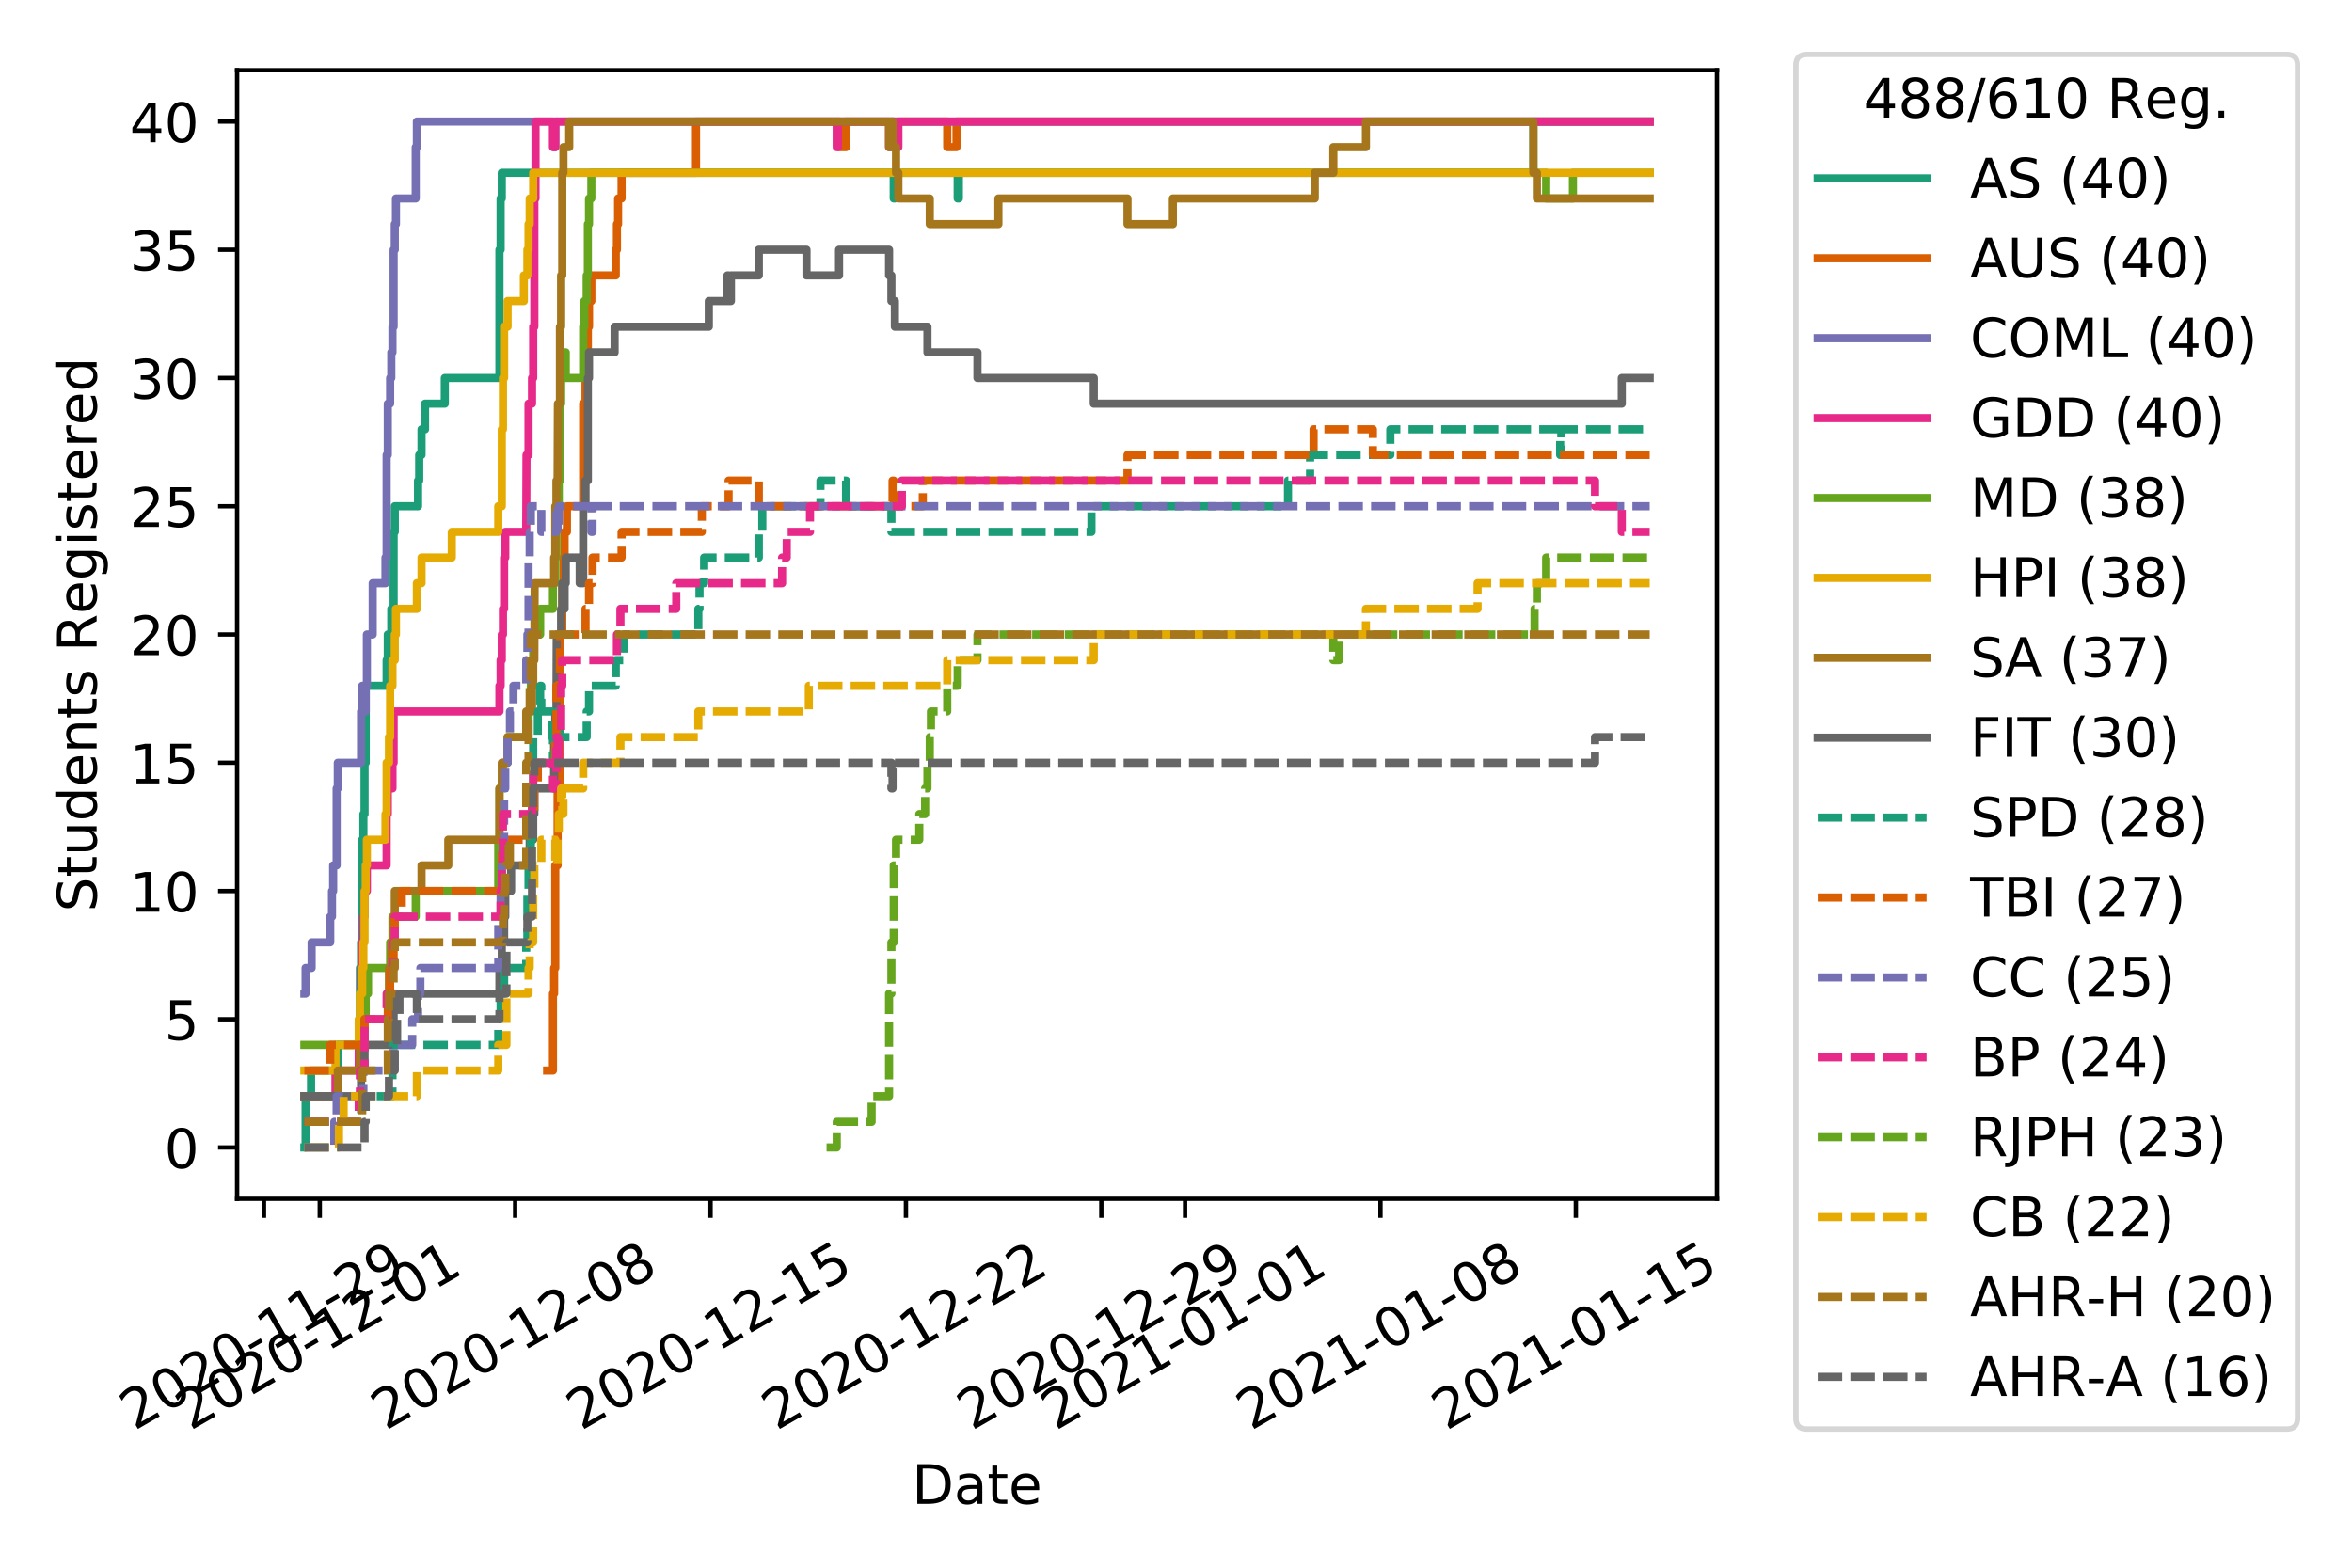 <?xml version="1.0" encoding="utf-8" standalone="no"?>
<!DOCTYPE svg PUBLIC "-//W3C//DTD SVG 1.1//EN"
  "http://www.w3.org/Graphics/SVG/1.1/DTD/svg11.dtd">
<!-- Created with matplotlib (https://matplotlib.org/) -->
<svg height="288pt" version="1.1" viewBox="0 0 432 288" width="432pt" xmlns="http://www.w3.org/2000/svg" xmlns:xlink="http://www.w3.org/1999/xlink">
 <defs>
  <style type="text/css">
*{stroke-linecap:butt;stroke-linejoin:round;}
  </style>
 </defs>
 <g id="figure_1">
  <g id="patch_1">
   <path d="M 0 288 
L 432 288 
L 432 0 
L 0 0 
z
" style="fill:#ffffff;"/>
  </g>
  <g id="axes_1">
   <g id="patch_2">
    <path d="M 43.55 220.231 
L 315.36 220.231 
L 315.36 12.9 
L 43.55 12.9 
z
" style="fill:#ffffff;"/>
   </g>
   <g id="matplotlib.axis_1">
    <g id="xtick_1">
     <g id="line2d_1">
      <defs>
       <path d="M 0 0 
L 0 3.5 
" id="med860a3761" style="stroke:#000000;stroke-width:0.8;"/>
      </defs>
      <g>
       <use style="stroke:#000000;stroke-width:0.8;" x="48.48" xlink:href="#med860a3761" y="220.231"/>
      </g>
     </g>
     <g id="text_1">
      <!-- 2020-11-29 -->
      <defs>
       <path d="M 19.188 8.297 
L 53.609 8.297 
L 53.609 0 
L 7.328 0 
L 7.328 8.297 
Q 12.938 14.109 22.625 23.891 
Q 32.328 33.688 34.812 36.531 
Q 39.547 41.844 41.422 45.531 
Q 43.312 49.219 43.312 52.781 
Q 43.312 58.594 39.234 62.25 
Q 35.156 65.922 28.609 65.922 
Q 23.969 65.922 18.812 64.312 
Q 13.672 62.703 7.812 59.422 
L 7.812 69.391 
Q 13.766 71.781 18.938 73 
Q 24.125 74.219 28.422 74.219 
Q 39.75 74.219 46.484 68.547 
Q 53.219 62.891 53.219 53.422 
Q 53.219 48.922 51.531 44.891 
Q 49.859 40.875 45.406 35.406 
Q 44.188 33.984 37.641 27.219 
Q 31.109 20.453 19.188 8.297 
z
" id="DejaVuSans-50"/>
       <path d="M 31.781 66.406 
Q 24.172 66.406 20.328 58.906 
Q 16.5 51.422 16.5 36.375 
Q 16.5 21.391 20.328 13.891 
Q 24.172 6.391 31.781 6.391 
Q 39.453 6.391 43.281 13.891 
Q 47.125 21.391 47.125 36.375 
Q 47.125 51.422 43.281 58.906 
Q 39.453 66.406 31.781 66.406 
z
M 31.781 74.219 
Q 44.047 74.219 50.516 64.516 
Q 56.984 54.828 56.984 36.375 
Q 56.984 17.969 50.516 8.266 
Q 44.047 -1.422 31.781 -1.422 
Q 19.531 -1.422 13.062 8.266 
Q 6.594 17.969 6.594 36.375 
Q 6.594 54.828 13.062 64.516 
Q 19.531 74.219 31.781 74.219 
z
" id="DejaVuSans-48"/>
       <path d="M 4.891 31.391 
L 31.203 31.391 
L 31.203 23.391 
L 4.891 23.391 
z
" id="DejaVuSans-45"/>
       <path d="M 12.406 8.297 
L 28.516 8.297 
L 28.516 63.922 
L 10.984 60.406 
L 10.984 69.391 
L 28.422 72.906 
L 38.281 72.906 
L 38.281 8.297 
L 54.391 8.297 
L 54.391 0 
L 12.406 0 
z
" id="DejaVuSans-49"/>
       <path d="M 10.984 1.516 
L 10.984 10.5 
Q 14.703 8.734 18.5 7.812 
Q 22.312 6.891 25.984 6.891 
Q 35.75 6.891 40.891 13.453 
Q 46.047 20.016 46.781 33.406 
Q 43.953 29.203 39.594 26.953 
Q 35.25 24.703 29.984 24.703 
Q 19.047 24.703 12.672 31.312 
Q 6.297 37.938 6.297 49.422 
Q 6.297 60.641 12.938 67.422 
Q 19.578 74.219 30.609 74.219 
Q 43.266 74.219 49.922 64.516 
Q 56.594 54.828 56.594 36.375 
Q 56.594 19.141 48.406 8.859 
Q 40.234 -1.422 26.422 -1.422 
Q 22.703 -1.422 18.891 -0.688 
Q 15.094 0.047 10.984 1.516 
z
M 30.609 32.422 
Q 37.25 32.422 41.125 36.953 
Q 45.016 41.5 45.016 49.422 
Q 45.016 57.281 41.125 61.844 
Q 37.25 66.406 30.609 66.406 
Q 23.969 66.406 20.094 61.844 
Q 16.219 57.281 16.219 49.422 
Q 16.219 41.5 20.094 36.953 
Q 23.969 32.422 30.609 32.422 
z
" id="DejaVuSans-57"/>
      </defs>
      <g transform="translate(24.695 262.869)rotate(-30)scale(0.1 -0.1)">
       <use xlink:href="#DejaVuSans-50"/>
       <use x="63.623" xlink:href="#DejaVuSans-48"/>
       <use x="127.246" xlink:href="#DejaVuSans-50"/>
       <use x="190.869" xlink:href="#DejaVuSans-48"/>
       <use x="254.492" xlink:href="#DejaVuSans-45"/>
       <use x="290.576" xlink:href="#DejaVuSans-49"/>
       <use x="354.199" xlink:href="#DejaVuSans-49"/>
       <use x="417.822" xlink:href="#DejaVuSans-45"/>
       <use x="453.906" xlink:href="#DejaVuSans-50"/>
       <use x="517.529" xlink:href="#DejaVuSans-57"/>
      </g>
     </g>
    </g>
    <g id="xtick_2">
     <g id="line2d_2">
      <g>
       <use style="stroke:#000000;stroke-width:0.8;" x="58.734" xlink:href="#med860a3761" y="220.231"/>
      </g>
     </g>
     <g id="text_2">
      <!-- 2020-12-01 -->
      <g transform="translate(34.949 262.869)rotate(-30)scale(0.1 -0.1)">
       <use xlink:href="#DejaVuSans-50"/>
       <use x="63.623" xlink:href="#DejaVuSans-48"/>
       <use x="127.246" xlink:href="#DejaVuSans-50"/>
       <use x="190.869" xlink:href="#DejaVuSans-48"/>
       <use x="254.492" xlink:href="#DejaVuSans-45"/>
       <use x="290.576" xlink:href="#DejaVuSans-49"/>
       <use x="354.199" xlink:href="#DejaVuSans-50"/>
       <use x="417.822" xlink:href="#DejaVuSans-45"/>
       <use x="453.906" xlink:href="#DejaVuSans-48"/>
       <use x="517.529" xlink:href="#DejaVuSans-49"/>
      </g>
     </g>
    </g>
    <g id="xtick_3">
     <g id="line2d_3">
      <g>
       <use style="stroke:#000000;stroke-width:0.8;" x="94.622" xlink:href="#med860a3761" y="220.231"/>
      </g>
     </g>
     <g id="text_3">
      <!-- 2020-12-08 -->
      <defs>
       <path d="M 31.781 34.625 
Q 24.75 34.625 20.719 30.859 
Q 16.703 27.094 16.703 20.516 
Q 16.703 13.922 20.719 10.156 
Q 24.75 6.391 31.781 6.391 
Q 38.812 6.391 42.859 10.172 
Q 46.922 13.969 46.922 20.516 
Q 46.922 27.094 42.891 30.859 
Q 38.875 34.625 31.781 34.625 
z
M 21.922 38.812 
Q 15.578 40.375 12.031 44.719 
Q 8.5 49.078 8.5 55.328 
Q 8.5 64.062 14.719 69.141 
Q 20.953 74.219 31.781 74.219 
Q 42.672 74.219 48.875 69.141 
Q 55.078 64.062 55.078 55.328 
Q 55.078 49.078 51.531 44.719 
Q 48 40.375 41.703 38.812 
Q 48.828 37.156 52.797 32.312 
Q 56.781 27.484 56.781 20.516 
Q 56.781 9.906 50.312 4.234 
Q 43.844 -1.422 31.781 -1.422 
Q 19.734 -1.422 13.25 4.234 
Q 6.781 9.906 6.781 20.516 
Q 6.781 27.484 10.781 32.312 
Q 14.797 37.156 21.922 38.812 
z
M 18.312 54.391 
Q 18.312 48.734 21.844 45.562 
Q 25.391 42.391 31.781 42.391 
Q 38.141 42.391 41.719 45.562 
Q 45.312 48.734 45.312 54.391 
Q 45.312 60.062 41.719 63.234 
Q 38.141 66.406 31.781 66.406 
Q 25.391 66.406 21.844 63.234 
Q 18.312 60.062 18.312 54.391 
z
" id="DejaVuSans-56"/>
      </defs>
      <g transform="translate(70.836 262.869)rotate(-30)scale(0.1 -0.1)">
       <use xlink:href="#DejaVuSans-50"/>
       <use x="63.623" xlink:href="#DejaVuSans-48"/>
       <use x="127.246" xlink:href="#DejaVuSans-50"/>
       <use x="190.869" xlink:href="#DejaVuSans-48"/>
       <use x="254.492" xlink:href="#DejaVuSans-45"/>
       <use x="290.576" xlink:href="#DejaVuSans-49"/>
       <use x="354.199" xlink:href="#DejaVuSans-50"/>
       <use x="417.822" xlink:href="#DejaVuSans-45"/>
       <use x="453.906" xlink:href="#DejaVuSans-48"/>
       <use x="517.529" xlink:href="#DejaVuSans-56"/>
      </g>
     </g>
    </g>
    <g id="xtick_4">
     <g id="line2d_4">
      <g>
       <use style="stroke:#000000;stroke-width:0.8;" x="130.509" xlink:href="#med860a3761" y="220.231"/>
      </g>
     </g>
     <g id="text_4">
      <!-- 2020-12-15 -->
      <defs>
       <path d="M 10.797 72.906 
L 49.516 72.906 
L 49.516 64.594 
L 19.828 64.594 
L 19.828 46.734 
Q 21.969 47.469 24.109 47.828 
Q 26.266 48.188 28.422 48.188 
Q 40.625 48.188 47.75 41.5 
Q 54.891 34.812 54.891 23.391 
Q 54.891 11.625 47.562 5.094 
Q 40.234 -1.422 26.906 -1.422 
Q 22.312 -1.422 17.547 -0.641 
Q 12.797 0.141 7.719 1.703 
L 7.719 11.625 
Q 12.109 9.234 16.797 8.062 
Q 21.484 6.891 26.703 6.891 
Q 35.156 6.891 40.078 11.328 
Q 45.016 15.766 45.016 23.391 
Q 45.016 31 40.078 35.438 
Q 35.156 39.891 26.703 39.891 
Q 22.75 39.891 18.812 39.016 
Q 14.891 38.141 10.797 36.281 
z
" id="DejaVuSans-53"/>
      </defs>
      <g transform="translate(106.724 262.869)rotate(-30)scale(0.1 -0.1)">
       <use xlink:href="#DejaVuSans-50"/>
       <use x="63.623" xlink:href="#DejaVuSans-48"/>
       <use x="127.246" xlink:href="#DejaVuSans-50"/>
       <use x="190.869" xlink:href="#DejaVuSans-48"/>
       <use x="254.492" xlink:href="#DejaVuSans-45"/>
       <use x="290.576" xlink:href="#DejaVuSans-49"/>
       <use x="354.199" xlink:href="#DejaVuSans-50"/>
       <use x="417.822" xlink:href="#DejaVuSans-45"/>
       <use x="453.906" xlink:href="#DejaVuSans-49"/>
       <use x="517.529" xlink:href="#DejaVuSans-53"/>
      </g>
     </g>
    </g>
    <g id="xtick_5">
     <g id="line2d_5">
      <g>
       <use style="stroke:#000000;stroke-width:0.8;" x="166.397" xlink:href="#med860a3761" y="220.231"/>
      </g>
     </g>
     <g id="text_5">
      <!-- 2020-12-22 -->
      <g transform="translate(142.612 262.869)rotate(-30)scale(0.1 -0.1)">
       <use xlink:href="#DejaVuSans-50"/>
       <use x="63.623" xlink:href="#DejaVuSans-48"/>
       <use x="127.246" xlink:href="#DejaVuSans-50"/>
       <use x="190.869" xlink:href="#DejaVuSans-48"/>
       <use x="254.492" xlink:href="#DejaVuSans-45"/>
       <use x="290.576" xlink:href="#DejaVuSans-49"/>
       <use x="354.199" xlink:href="#DejaVuSans-50"/>
       <use x="417.822" xlink:href="#DejaVuSans-45"/>
       <use x="453.906" xlink:href="#DejaVuSans-50"/>
       <use x="517.529" xlink:href="#DejaVuSans-50"/>
      </g>
     </g>
    </g>
    <g id="xtick_6">
     <g id="line2d_6">
      <g>
       <use style="stroke:#000000;stroke-width:0.8;" x="202.284" xlink:href="#med860a3761" y="220.231"/>
      </g>
     </g>
     <g id="text_6">
      <!-- 2020-12-29 -->
      <g transform="translate(178.499 262.869)rotate(-30)scale(0.1 -0.1)">
       <use xlink:href="#DejaVuSans-50"/>
       <use x="63.623" xlink:href="#DejaVuSans-48"/>
       <use x="127.246" xlink:href="#DejaVuSans-50"/>
       <use x="190.869" xlink:href="#DejaVuSans-48"/>
       <use x="254.492" xlink:href="#DejaVuSans-45"/>
       <use x="290.576" xlink:href="#DejaVuSans-49"/>
       <use x="354.199" xlink:href="#DejaVuSans-50"/>
       <use x="417.822" xlink:href="#DejaVuSans-45"/>
       <use x="453.906" xlink:href="#DejaVuSans-50"/>
       <use x="517.529" xlink:href="#DejaVuSans-57"/>
      </g>
     </g>
    </g>
    <g id="xtick_7">
     <g id="line2d_7">
      <g>
       <use style="stroke:#000000;stroke-width:0.8;" x="217.665" xlink:href="#med860a3761" y="220.231"/>
      </g>
     </g>
     <g id="text_7">
      <!-- 2021-01-01 -->
      <g transform="translate(193.88 262.869)rotate(-30)scale(0.1 -0.1)">
       <use xlink:href="#DejaVuSans-50"/>
       <use x="63.623" xlink:href="#DejaVuSans-48"/>
       <use x="127.246" xlink:href="#DejaVuSans-50"/>
       <use x="190.869" xlink:href="#DejaVuSans-49"/>
       <use x="254.492" xlink:href="#DejaVuSans-45"/>
       <use x="290.576" xlink:href="#DejaVuSans-48"/>
       <use x="354.199" xlink:href="#DejaVuSans-49"/>
       <use x="417.822" xlink:href="#DejaVuSans-45"/>
       <use x="453.906" xlink:href="#DejaVuSans-48"/>
       <use x="517.529" xlink:href="#DejaVuSans-49"/>
      </g>
     </g>
    </g>
    <g id="xtick_8">
     <g id="line2d_8">
      <g>
       <use style="stroke:#000000;stroke-width:0.8;" x="253.552" xlink:href="#med860a3761" y="220.231"/>
      </g>
     </g>
     <g id="text_8">
      <!-- 2021-01-08 -->
      <g transform="translate(229.767 262.869)rotate(-30)scale(0.1 -0.1)">
       <use xlink:href="#DejaVuSans-50"/>
       <use x="63.623" xlink:href="#DejaVuSans-48"/>
       <use x="127.246" xlink:href="#DejaVuSans-50"/>
       <use x="190.869" xlink:href="#DejaVuSans-49"/>
       <use x="254.492" xlink:href="#DejaVuSans-45"/>
       <use x="290.576" xlink:href="#DejaVuSans-48"/>
       <use x="354.199" xlink:href="#DejaVuSans-49"/>
       <use x="417.822" xlink:href="#DejaVuSans-45"/>
       <use x="453.906" xlink:href="#DejaVuSans-48"/>
       <use x="517.529" xlink:href="#DejaVuSans-56"/>
      </g>
     </g>
    </g>
    <g id="xtick_9">
     <g id="line2d_9">
      <g>
       <use style="stroke:#000000;stroke-width:0.8;" x="289.44" xlink:href="#med860a3761" y="220.231"/>
      </g>
     </g>
     <g id="text_9">
      <!-- 2021-01-15 -->
      <g transform="translate(265.655 262.869)rotate(-30)scale(0.1 -0.1)">
       <use xlink:href="#DejaVuSans-50"/>
       <use x="63.623" xlink:href="#DejaVuSans-48"/>
       <use x="127.246" xlink:href="#DejaVuSans-50"/>
       <use x="190.869" xlink:href="#DejaVuSans-49"/>
       <use x="254.492" xlink:href="#DejaVuSans-45"/>
       <use x="290.576" xlink:href="#DejaVuSans-48"/>
       <use x="354.199" xlink:href="#DejaVuSans-49"/>
       <use x="417.822" xlink:href="#DejaVuSans-45"/>
       <use x="453.906" xlink:href="#DejaVuSans-49"/>
       <use x="517.529" xlink:href="#DejaVuSans-53"/>
      </g>
     </g>
    </g>
    <g id="text_10">
     <!-- Date -->
     <defs>
      <path d="M 19.672 64.797 
L 19.672 8.109 
L 31.594 8.109 
Q 46.688 8.109 53.688 14.938 
Q 60.688 21.781 60.688 36.531 
Q 60.688 51.172 53.688 57.984 
Q 46.688 64.797 31.594 64.797 
z
M 9.812 72.906 
L 30.078 72.906 
Q 51.266 72.906 61.172 64.094 
Q 71.094 55.281 71.094 36.531 
Q 71.094 17.672 61.125 8.828 
Q 51.172 0 30.078 0 
L 9.812 0 
z
" id="DejaVuSans-68"/>
      <path d="M 34.281 27.484 
Q 23.391 27.484 19.188 25 
Q 14.984 22.516 14.984 16.5 
Q 14.984 11.719 18.141 8.906 
Q 21.297 6.109 26.703 6.109 
Q 34.188 6.109 38.703 11.406 
Q 43.219 16.703 43.219 25.484 
L 43.219 27.484 
z
M 52.203 31.203 
L 52.203 0 
L 43.219 0 
L 43.219 8.297 
Q 40.141 3.328 35.547 0.953 
Q 30.953 -1.422 24.312 -1.422 
Q 15.922 -1.422 10.953 3.297 
Q 6 8.016 6 15.922 
Q 6 25.141 12.172 29.828 
Q 18.359 34.516 30.609 34.516 
L 43.219 34.516 
L 43.219 35.406 
Q 43.219 41.609 39.141 45 
Q 35.062 48.391 27.688 48.391 
Q 23 48.391 18.547 47.266 
Q 14.109 46.141 10.016 43.891 
L 10.016 52.203 
Q 14.938 54.109 19.578 55.047 
Q 24.219 56 28.609 56 
Q 40.484 56 46.344 49.844 
Q 52.203 43.703 52.203 31.203 
z
" id="DejaVuSans-97"/>
      <path d="M 18.312 70.219 
L 18.312 54.688 
L 36.812 54.688 
L 36.812 47.703 
L 18.312 47.703 
L 18.312 18.016 
Q 18.312 11.328 20.141 9.422 
Q 21.969 7.516 27.594 7.516 
L 36.812 7.516 
L 36.812 0 
L 27.594 0 
Q 17.188 0 13.234 3.875 
Q 9.281 7.766 9.281 18.016 
L 9.281 47.703 
L 2.688 47.703 
L 2.688 54.688 
L 9.281 54.688 
L 9.281 70.219 
z
" id="DejaVuSans-116"/>
      <path d="M 56.203 29.594 
L 56.203 25.203 
L 14.891 25.203 
Q 15.484 15.922 20.484 11.062 
Q 25.484 6.203 34.422 6.203 
Q 39.594 6.203 44.453 7.469 
Q 49.312 8.734 54.109 11.281 
L 54.109 2.781 
Q 49.266 0.734 44.188 -0.344 
Q 39.109 -1.422 33.891 -1.422 
Q 20.797 -1.422 13.156 6.188 
Q 5.516 13.812 5.516 26.812 
Q 5.516 40.234 12.766 48.109 
Q 20.016 56 32.328 56 
Q 43.359 56 49.781 48.891 
Q 56.203 41.797 56.203 29.594 
z
M 47.219 32.234 
Q 47.125 39.594 43.094 43.984 
Q 39.062 48.391 32.422 48.391 
Q 24.906 48.391 20.391 44.141 
Q 15.875 39.891 15.188 32.172 
z
" id="DejaVuSans-101"/>
     </defs>
     <g transform="translate(167.504 276.269)scale(0.1 -0.1)">
      <use xlink:href="#DejaVuSans-68"/>
      <use x="77.002" xlink:href="#DejaVuSans-97"/>
      <use x="138.281" xlink:href="#DejaVuSans-116"/>
      <use x="177.49" xlink:href="#DejaVuSans-101"/>
     </g>
    </g>
   </g>
   <g id="matplotlib.axis_2">
    <g id="ytick_1">
     <g id="line2d_10">
      <defs>
       <path d="M 0 0 
L -3.5 0 
" id="m500a8bfaa5" style="stroke:#000000;stroke-width:0.8;"/>
      </defs>
      <g>
       <use style="stroke:#000000;stroke-width:0.8;" x="43.55" xlink:href="#m500a8bfaa5" y="210.807"/>
      </g>
     </g>
     <g id="text_11">
      <!-- 0 -->
      <g transform="translate(30.188 214.606)scale(0.1 -0.1)">
       <use xlink:href="#DejaVuSans-48"/>
      </g>
     </g>
    </g>
    <g id="ytick_2">
     <g id="line2d_11">
      <g>
       <use style="stroke:#000000;stroke-width:0.8;" x="43.55" xlink:href="#m500a8bfaa5" y="187.246"/>
      </g>
     </g>
     <g id="text_12">
      <!-- 5 -->
      <g transform="translate(30.188 191.046)scale(0.1 -0.1)">
       <use xlink:href="#DejaVuSans-53"/>
      </g>
     </g>
    </g>
    <g id="ytick_3">
     <g id="line2d_12">
      <g>
       <use style="stroke:#000000;stroke-width:0.8;" x="43.55" xlink:href="#m500a8bfaa5" y="163.686"/>
      </g>
     </g>
     <g id="text_13">
      <!-- 10 -->
      <g transform="translate(23.825 167.485)scale(0.1 -0.1)">
       <use xlink:href="#DejaVuSans-49"/>
       <use x="63.623" xlink:href="#DejaVuSans-48"/>
      </g>
     </g>
    </g>
    <g id="ytick_4">
     <g id="line2d_13">
      <g>
       <use style="stroke:#000000;stroke-width:0.8;" x="43.55" xlink:href="#m500a8bfaa5" y="140.126"/>
      </g>
     </g>
     <g id="text_14">
      <!-- 15 -->
      <g transform="translate(23.825 143.925)scale(0.1 -0.1)">
       <use xlink:href="#DejaVuSans-49"/>
       <use x="63.623" xlink:href="#DejaVuSans-53"/>
      </g>
     </g>
    </g>
    <g id="ytick_5">
     <g id="line2d_14">
      <g>
       <use style="stroke:#000000;stroke-width:0.8;" x="43.55" xlink:href="#m500a8bfaa5" y="116.565"/>
      </g>
     </g>
     <g id="text_15">
      <!-- 20 -->
      <g transform="translate(23.825 120.365)scale(0.1 -0.1)">
       <use xlink:href="#DejaVuSans-50"/>
       <use x="63.623" xlink:href="#DejaVuSans-48"/>
      </g>
     </g>
    </g>
    <g id="ytick_6">
     <g id="line2d_15">
      <g>
       <use style="stroke:#000000;stroke-width:0.8;" x="43.55" xlink:href="#m500a8bfaa5" y="93.005"/>
      </g>
     </g>
     <g id="text_16">
      <!-- 25 -->
      <g transform="translate(23.825 96.804)scale(0.1 -0.1)">
       <use xlink:href="#DejaVuSans-50"/>
       <use x="63.623" xlink:href="#DejaVuSans-53"/>
      </g>
     </g>
    </g>
    <g id="ytick_7">
     <g id="line2d_16">
      <g>
       <use style="stroke:#000000;stroke-width:0.8;" x="43.55" xlink:href="#m500a8bfaa5" y="69.445"/>
      </g>
     </g>
     <g id="text_17">
      <!-- 30 -->
      <defs>
       <path d="M 40.578 39.312 
Q 47.656 37.797 51.625 33 
Q 55.609 28.219 55.609 21.188 
Q 55.609 10.406 48.188 4.484 
Q 40.766 -1.422 27.094 -1.422 
Q 22.516 -1.422 17.656 -0.516 
Q 12.797 0.391 7.625 2.203 
L 7.625 11.719 
Q 11.719 9.328 16.594 8.109 
Q 21.484 6.891 26.812 6.891 
Q 36.078 6.891 40.938 10.547 
Q 45.797 14.203 45.797 21.188 
Q 45.797 27.641 41.281 31.266 
Q 36.766 34.906 28.719 34.906 
L 20.219 34.906 
L 20.219 43.016 
L 29.109 43.016 
Q 36.375 43.016 40.234 45.922 
Q 44.094 48.828 44.094 54.297 
Q 44.094 59.906 40.109 62.906 
Q 36.141 65.922 28.719 65.922 
Q 24.656 65.922 20.016 65.031 
Q 15.375 64.156 9.812 62.312 
L 9.812 71.094 
Q 15.438 72.656 20.344 73.438 
Q 25.25 74.219 29.594 74.219 
Q 40.828 74.219 47.359 69.109 
Q 53.906 64.016 53.906 55.328 
Q 53.906 49.266 50.438 45.094 
Q 46.969 40.922 40.578 39.312 
z
" id="DejaVuSans-51"/>
      </defs>
      <g transform="translate(23.825 73.244)scale(0.1 -0.1)">
       <use xlink:href="#DejaVuSans-51"/>
       <use x="63.623" xlink:href="#DejaVuSans-48"/>
      </g>
     </g>
    </g>
    <g id="ytick_8">
     <g id="line2d_17">
      <g>
       <use style="stroke:#000000;stroke-width:0.8;" x="43.55" xlink:href="#m500a8bfaa5" y="45.884"/>
      </g>
     </g>
     <g id="text_18">
      <!-- 35 -->
      <g transform="translate(23.825 49.684)scale(0.1 -0.1)">
       <use xlink:href="#DejaVuSans-51"/>
       <use x="63.623" xlink:href="#DejaVuSans-53"/>
      </g>
     </g>
    </g>
    <g id="ytick_9">
     <g id="line2d_18">
      <g>
       <use style="stroke:#000000;stroke-width:0.8;" x="43.55" xlink:href="#m500a8bfaa5" y="22.324"/>
      </g>
     </g>
     <g id="text_19">
      <!-- 40 -->
      <defs>
       <path d="M 37.797 64.312 
L 12.891 25.391 
L 37.797 25.391 
z
M 35.203 72.906 
L 47.609 72.906 
L 47.609 25.391 
L 58.016 25.391 
L 58.016 17.188 
L 47.609 17.188 
L 47.609 0 
L 37.797 0 
L 37.797 17.188 
L 4.891 17.188 
L 4.891 26.703 
z
" id="DejaVuSans-52"/>
      </defs>
      <g transform="translate(23.825 26.123)scale(0.1 -0.1)">
       <use xlink:href="#DejaVuSans-52"/>
       <use x="63.623" xlink:href="#DejaVuSans-48"/>
      </g>
     </g>
    </g>
    <g id="text_20">
     <!-- Students Registered -->
     <defs>
      <path d="M 53.516 70.516 
L 53.516 60.891 
Q 47.906 63.578 42.922 64.891 
Q 37.938 66.219 33.297 66.219 
Q 25.25 66.219 20.875 63.094 
Q 16.5 59.969 16.5 54.203 
Q 16.5 49.359 19.406 46.891 
Q 22.312 44.438 30.422 42.922 
L 36.375 41.703 
Q 47.406 39.594 52.656 34.297 
Q 57.906 29 57.906 20.125 
Q 57.906 9.516 50.797 4.047 
Q 43.703 -1.422 29.984 -1.422 
Q 24.812 -1.422 18.969 -0.25 
Q 13.141 0.922 6.891 3.219 
L 6.891 13.375 
Q 12.891 10.016 18.656 8.297 
Q 24.422 6.594 29.984 6.594 
Q 38.422 6.594 43.016 9.906 
Q 47.609 13.234 47.609 19.391 
Q 47.609 24.75 44.312 27.781 
Q 41.016 30.812 33.5 32.328 
L 27.484 33.5 
Q 16.453 35.688 11.516 40.375 
Q 6.594 45.062 6.594 53.422 
Q 6.594 63.094 13.406 68.656 
Q 20.219 74.219 32.172 74.219 
Q 37.312 74.219 42.625 73.281 
Q 47.953 72.359 53.516 70.516 
z
" id="DejaVuSans-83"/>
      <path d="M 8.5 21.578 
L 8.5 54.688 
L 17.484 54.688 
L 17.484 21.922 
Q 17.484 14.156 20.5 10.266 
Q 23.531 6.391 29.594 6.391 
Q 36.859 6.391 41.078 11.031 
Q 45.312 15.672 45.312 23.688 
L 45.312 54.688 
L 54.297 54.688 
L 54.297 0 
L 45.312 0 
L 45.312 8.406 
Q 42.047 3.422 37.719 1 
Q 33.406 -1.422 27.688 -1.422 
Q 18.266 -1.422 13.375 4.438 
Q 8.5 10.297 8.5 21.578 
z
M 31.109 56 
z
" id="DejaVuSans-117"/>
      <path d="M 45.406 46.391 
L 45.406 75.984 
L 54.391 75.984 
L 54.391 0 
L 45.406 0 
L 45.406 8.203 
Q 42.578 3.328 38.25 0.953 
Q 33.938 -1.422 27.875 -1.422 
Q 17.969 -1.422 11.734 6.484 
Q 5.516 14.406 5.516 27.297 
Q 5.516 40.188 11.734 48.094 
Q 17.969 56 27.875 56 
Q 33.938 56 38.25 53.625 
Q 42.578 51.266 45.406 46.391 
z
M 14.797 27.297 
Q 14.797 17.391 18.875 11.75 
Q 22.953 6.109 30.078 6.109 
Q 37.203 6.109 41.297 11.75 
Q 45.406 17.391 45.406 27.297 
Q 45.406 37.203 41.297 42.844 
Q 37.203 48.484 30.078 48.484 
Q 22.953 48.484 18.875 42.844 
Q 14.797 37.203 14.797 27.297 
z
" id="DejaVuSans-100"/>
      <path d="M 54.891 33.016 
L 54.891 0 
L 45.906 0 
L 45.906 32.719 
Q 45.906 40.484 42.875 44.328 
Q 39.844 48.188 33.797 48.188 
Q 26.516 48.188 22.312 43.547 
Q 18.109 38.922 18.109 30.906 
L 18.109 0 
L 9.078 0 
L 9.078 54.688 
L 18.109 54.688 
L 18.109 46.188 
Q 21.344 51.125 25.703 53.562 
Q 30.078 56 35.797 56 
Q 45.219 56 50.047 50.172 
Q 54.891 44.344 54.891 33.016 
z
" id="DejaVuSans-110"/>
      <path d="M 44.281 53.078 
L 44.281 44.578 
Q 40.484 46.531 36.375 47.5 
Q 32.281 48.484 27.875 48.484 
Q 21.188 48.484 17.844 46.438 
Q 14.5 44.391 14.5 40.281 
Q 14.5 37.156 16.891 35.375 
Q 19.281 33.594 26.516 31.984 
L 29.594 31.297 
Q 39.156 29.25 43.188 25.516 
Q 47.219 21.781 47.219 15.094 
Q 47.219 7.469 41.188 3.016 
Q 35.156 -1.422 24.609 -1.422 
Q 20.219 -1.422 15.453 -0.562 
Q 10.688 0.297 5.422 2 
L 5.422 11.281 
Q 10.406 8.688 15.234 7.391 
Q 20.062 6.109 24.812 6.109 
Q 31.156 6.109 34.562 8.281 
Q 37.984 10.453 37.984 14.406 
Q 37.984 18.062 35.516 20.016 
Q 33.062 21.969 24.703 23.781 
L 21.578 24.516 
Q 13.234 26.266 9.516 29.906 
Q 5.812 33.547 5.812 39.891 
Q 5.812 47.609 11.281 51.797 
Q 16.75 56 26.812 56 
Q 31.781 56 36.172 55.266 
Q 40.578 54.547 44.281 53.078 
z
" id="DejaVuSans-115"/>
      <path id="DejaVuSans-32"/>
      <path d="M 44.391 34.188 
Q 47.562 33.109 50.562 29.594 
Q 53.562 26.078 56.594 19.922 
L 66.609 0 
L 56 0 
L 46.688 18.703 
Q 43.062 26.031 39.672 28.422 
Q 36.281 30.812 30.422 30.812 
L 19.672 30.812 
L 19.672 0 
L 9.812 0 
L 9.812 72.906 
L 32.078 72.906 
Q 44.578 72.906 50.734 67.672 
Q 56.891 62.453 56.891 51.906 
Q 56.891 45.016 53.688 40.469 
Q 50.484 35.938 44.391 34.188 
z
M 19.672 64.797 
L 19.672 38.922 
L 32.078 38.922 
Q 39.203 38.922 42.844 42.219 
Q 46.484 45.516 46.484 51.906 
Q 46.484 58.297 42.844 61.547 
Q 39.203 64.797 32.078 64.797 
z
" id="DejaVuSans-82"/>
      <path d="M 45.406 27.984 
Q 45.406 37.75 41.375 43.109 
Q 37.359 48.484 30.078 48.484 
Q 22.859 48.484 18.828 43.109 
Q 14.797 37.75 14.797 27.984 
Q 14.797 18.266 18.828 12.891 
Q 22.859 7.516 30.078 7.516 
Q 37.359 7.516 41.375 12.891 
Q 45.406 18.266 45.406 27.984 
z
M 54.391 6.781 
Q 54.391 -7.172 48.188 -13.984 
Q 42 -20.797 29.203 -20.797 
Q 24.469 -20.797 20.266 -20.094 
Q 16.062 -19.391 12.109 -17.922 
L 12.109 -9.188 
Q 16.062 -11.328 19.922 -12.344 
Q 23.781 -13.375 27.781 -13.375 
Q 36.625 -13.375 41.016 -8.766 
Q 45.406 -4.156 45.406 5.172 
L 45.406 9.625 
Q 42.625 4.781 38.281 2.391 
Q 33.938 0 27.875 0 
Q 17.828 0 11.672 7.656 
Q 5.516 15.328 5.516 27.984 
Q 5.516 40.672 11.672 48.328 
Q 17.828 56 27.875 56 
Q 33.938 56 38.281 53.609 
Q 42.625 51.219 45.406 46.391 
L 45.406 54.688 
L 54.391 54.688 
z
" id="DejaVuSans-103"/>
      <path d="M 9.422 54.688 
L 18.406 54.688 
L 18.406 0 
L 9.422 0 
z
M 9.422 75.984 
L 18.406 75.984 
L 18.406 64.594 
L 9.422 64.594 
z
" id="DejaVuSans-105"/>
      <path d="M 41.109 46.297 
Q 39.594 47.172 37.812 47.578 
Q 36.031 48 33.891 48 
Q 26.266 48 22.188 43.047 
Q 18.109 38.094 18.109 28.812 
L 18.109 0 
L 9.078 0 
L 9.078 54.688 
L 18.109 54.688 
L 18.109 46.188 
Q 20.953 51.172 25.484 53.578 
Q 30.031 56 36.531 56 
Q 37.453 56 38.578 55.875 
Q 39.703 55.766 41.062 55.516 
z
" id="DejaVuSans-114"/>
     </defs>
     <g transform="translate(17.745 167.499)rotate(-90)scale(0.1 -0.1)">
      <use xlink:href="#DejaVuSans-83"/>
      <use x="63.477" xlink:href="#DejaVuSans-116"/>
      <use x="102.686" xlink:href="#DejaVuSans-117"/>
      <use x="166.064" xlink:href="#DejaVuSans-100"/>
      <use x="229.541" xlink:href="#DejaVuSans-101"/>
      <use x="291.064" xlink:href="#DejaVuSans-110"/>
      <use x="354.443" xlink:href="#DejaVuSans-116"/>
      <use x="393.652" xlink:href="#DejaVuSans-115"/>
      <use x="445.752" xlink:href="#DejaVuSans-32"/>
      <use x="477.539" xlink:href="#DejaVuSans-82"/>
      <use x="546.959" xlink:href="#DejaVuSans-101"/>
      <use x="608.482" xlink:href="#DejaVuSans-103"/>
      <use x="671.959" xlink:href="#DejaVuSans-105"/>
      <use x="699.742" xlink:href="#DejaVuSans-115"/>
      <use x="751.842" xlink:href="#DejaVuSans-116"/>
      <use x="791.051" xlink:href="#DejaVuSans-101"/>
      <use x="852.574" xlink:href="#DejaVuSans-114"/>
      <use x="893.656" xlink:href="#DejaVuSans-101"/>
      <use x="955.18" xlink:href="#DejaVuSans-100"/>
     </g>
    </g>
   </g>
   <g id="line2d_19">
    <path clip-path="url(#p0e40e0853c)" d="M 55.905 210.807 
L 56.13 210.807 
L 56.13 201.383 
L 56.239 201.383 
L 57.132 201.383 
L 57.132 196.67 
L 57.235 196.67 
L 62.045 196.67 
L 62.045 191.958 
L 62.152 191.958 
L 66.104 191.958 
L 66.104 177.822 
L 66.211 177.822 
L 66.318 177.822 
L 66.318 173.11 
L 66.425 173.11 
L 66.531 173.11 
L 66.531 154.262 
L 66.638 154.262 
L 66.745 154.262 
L 66.745 149.55 
L 66.852 149.55 
L 66.959 149.55 
L 66.959 140.126 
L 67.065 140.126 
L 67.172 140.126 
L 67.172 125.99 
L 67.279 125.99 
L 71.017 125.99 
L 71.017 121.277 
L 71.124 121.277 
L 71.231 121.277 
L 71.231 116.565 
L 71.338 116.565 
L 71.872 116.565 
L 71.872 111.853 
L 71.979 111.853 
L 72.299 111.853 
L 72.299 97.717 
L 72.406 97.717 
L 72.513 97.717 
L 72.513 93.005 
L 72.619 93.005 
L 76.785 93.005 
L 76.785 88.293 
L 76.892 88.293 
L 76.999 88.293 
L 76.999 83.581 
L 77.105 83.581 
L 77.426 83.581 
L 77.426 78.869 
L 77.533 78.869 
L 78.067 78.869 
L 78.067 74.157 
L 78.173 74.157 
L 81.698 74.157 
L 81.698 69.445 
L 81.805 69.445 
L 91.738 69.445 
L 91.738 45.884 
L 91.845 45.884 
L 91.952 45.884 
L 91.952 36.46 
L 92.059 36.46 
L 92.165 36.46 
L 92.165 31.748 
L 92.272 31.748 
L 164.154 31.748 
L 164.154 36.46 
L 164.261 36.46 
L 164.368 36.46 
L 164.368 31.748 
L 164.475 31.748 
L 175.903 31.748 
L 175.903 36.46 
L 176.01 36.46 
L 176.117 36.46 
L 176.117 31.748 
L 176.223 31.748 
L 281.643 31.748 
L 281.643 22.324 
L 281.75 22.324 
L 303.005 22.324 
L 303.005 22.324 
" style="fill:none;stroke:#1b9e77;stroke-linecap:square;stroke-width:1.5;"/>
   </g>
   <g id="line2d_20">
    <path clip-path="url(#p0e40e0853c)" d="M 100.496 196.67 
L 101.564 196.67 
L 101.564 182.534 
L 101.671 182.534 
L 101.778 182.534 
L 101.778 177.822 
L 101.885 177.822 
L 101.992 177.822 
L 101.992 158.974 
L 102.099 158.974 
L 102.419 158.974 
L 102.419 144.838 
L 102.526 144.838 
L 102.846 144.838 
L 102.846 116.565 
L 102.953 116.565 
L 103.273 116.565 
L 103.273 107.141 
L 103.38 107.141 
L 103.487 107.141 
L 103.487 102.429 
L 103.594 102.429 
L 103.701 102.429 
L 103.701 97.717 
L 103.807 97.717 
L 104.128 97.717 
L 104.128 93.005 
L 104.235 93.005 
L 107.118 93.005 
L 107.118 74.157 
L 107.225 74.157 
L 107.546 74.157 
L 107.546 69.445 
L 107.653 69.445 
L 107.973 69.445 
L 107.973 60.021 
L 108.08 60.021 
L 108.187 60.021 
L 108.187 55.309 
L 108.293 55.309 
L 108.614 55.309 
L 108.614 50.597 
L 108.721 50.597 
L 113.1 50.597 
L 113.1 45.884 
L 113.207 45.884 
L 113.313 45.884 
L 113.313 41.172 
L 113.42 41.172 
L 113.527 41.172 
L 113.527 36.46 
L 113.634 36.46 
L 114.168 36.46 
L 114.168 31.748 
L 114.275 31.748 
L 127.839 31.748 
L 127.839 22.324 
L 127.946 22.324 
L 154.114 22.324 
L 154.114 27.036 
L 154.221 27.036 
L 155.396 27.036 
L 155.396 22.324 
L 155.503 22.324 
L 173.981 22.324 
L 173.981 27.036 
L 174.087 27.036 
L 175.689 27.036 
L 175.689 22.324 
L 175.796 22.324 
L 303.005 22.324 
L 303.005 22.324 
" style="fill:none;stroke:#d95f02;stroke-linecap:square;stroke-width:1.5;"/>
   </g>
   <g id="line2d_21">
    <path clip-path="url(#p0e40e0853c)" d="M 55.905 182.534 
L 56.13 182.534 
L 56.13 177.822 
L 56.239 177.822 
L 57.235 177.822 
L 57.235 173.11 
L 60.653 173.11 
L 60.653 168.398 
L 60.977 168.398 
L 60.977 163.686 
L 61.084 163.686 
L 61.191 163.686 
L 61.191 158.974 
L 61.298 158.974 
L 61.832 158.974 
L 61.832 144.838 
L 61.939 144.838 
L 62.045 144.838 
L 62.045 140.126 
L 62.152 140.126 
L 66.318 140.126 
L 66.318 130.702 
L 66.425 130.702 
L 66.531 130.702 
L 66.531 125.99 
L 66.638 125.99 
L 66.745 125.99 
L 66.745 130.702 
L 66.852 130.702 
L 67.172 130.702 
L 67.172 125.99 
L 67.279 125.99 
L 67.386 125.99 
L 67.386 116.565 
L 67.493 116.565 
L 68.454 116.565 
L 68.454 107.141 
L 68.561 107.141 
L 70.804 107.141 
L 70.804 102.429 
L 70.91 102.429 
L 71.017 102.429 
L 71.017 83.581 
L 71.124 83.581 
L 71.231 83.581 
L 71.231 74.157 
L 71.338 74.157 
L 71.658 74.157 
L 71.658 69.445 
L 71.765 69.445 
L 71.872 69.445 
L 71.872 64.733 
L 71.979 64.733 
L 72.085 64.733 
L 72.085 60.021 
L 72.192 60.021 
L 72.299 60.021 
L 72.299 45.884 
L 72.406 45.884 
L 72.513 45.884 
L 72.513 41.172 
L 72.619 41.172 
L 72.726 41.172 
L 72.726 36.46 
L 72.833 36.46 
L 76.358 36.46 
L 76.358 27.036 
L 76.465 27.036 
L 76.571 27.036 
L 76.571 22.324 
L 76.678 22.324 
L 101.778 22.324 
L 101.778 27.036 
L 101.885 27.036 
L 101.992 27.036 
L 101.992 22.324 
L 102.099 22.324 
L 303.005 22.324 
L 303.005 22.324 
" style="fill:none;stroke:#7570b3;stroke-linecap:square;stroke-width:1.5;"/>
   </g>
   <g id="line2d_22">
    <path clip-path="url(#p0e40e0853c)" d="M 55.905 201.383 
L 61.618 201.383 
L 61.618 196.67 
L 61.725 196.67 
L 65.891 196.67 
L 65.891 191.958 
L 65.997 191.958 
L 66.104 191.958 
L 66.104 187.246 
L 66.211 187.246 
L 66.318 187.246 
L 66.318 177.822 
L 66.425 177.822 
L 66.531 177.822 
L 66.531 173.11 
L 66.638 173.11 
L 66.745 173.11 
L 66.745 168.398 
L 66.852 168.398 
L 66.959 168.398 
L 66.959 163.686 
L 67.065 163.686 
L 67.386 163.686 
L 67.386 158.974 
L 67.493 158.974 
L 71.017 158.974 
L 71.017 149.55 
L 71.124 149.55 
L 71.231 149.55 
L 71.231 144.838 
L 71.338 144.838 
L 72.085 144.838 
L 72.085 140.126 
L 72.192 140.126 
L 72.299 140.126 
L 72.299 130.702 
L 72.406 130.702 
L 91.738 130.702 
L 91.738 125.99 
L 91.845 125.99 
L 91.952 125.99 
L 91.952 121.277 
L 92.059 121.277 
L 92.165 121.277 
L 92.165 116.565 
L 92.272 116.565 
L 92.379 116.565 
L 92.379 111.853 
L 92.486 111.853 
L 92.593 111.853 
L 92.593 102.429 
L 92.699 102.429 
L 92.806 102.429 
L 92.806 97.717 
L 92.913 97.717 
L 96.651 97.717 
L 96.705 83.581 
L 96.758 83.581 
L 97.079 83.581 
L 97.079 74.157 
L 97.185 74.157 
L 97.719 74.157 
L 97.719 69.445 
L 97.826 69.445 
L 97.933 69.445 
L 97.933 60.021 
L 98.04 60.021 
L 98.147 60.021 
L 98.147 36.46 
L 98.253 36.46 
L 98.36 36.46 
L 98.36 22.324 
L 98.467 22.324 
L 101.564 22.324 
L 101.564 27.036 
L 101.671 27.036 
L 101.992 27.036 
L 101.992 22.324 
L 102.099 22.324 
L 153.687 22.324 
L 153.687 27.036 
L 153.794 27.036 
L 153.901 27.036 
L 153.901 22.324 
L 154.007 22.324 
L 163.3 22.324 
L 163.3 27.036 
L 163.406 27.036 
L 163.727 27.036 
L 163.727 22.324 
L 163.834 22.324 
L 164.154 22.324 
L 164.154 27.036 
L 164.261 27.036 
L 165.009 27.036 
L 165.009 22.324 
L 165.115 22.324 
L 303.005 22.324 
L 303.005 22.324 
" style="fill:none;stroke:#e7298a;stroke-linecap:square;stroke-width:1.5;"/>
   </g>
   <g id="line2d_23">
    <path clip-path="url(#p0e40e0853c)" d="M 55.905 191.958 
L 66.104 191.958 
L 66.104 187.246 
L 66.211 187.246 
L 67.172 187.246 
L 67.172 182.534 
L 67.279 182.534 
L 67.599 182.534 
L 67.599 177.822 
L 67.706 177.822 
L 71.658 177.822 
L 71.658 173.11 
L 71.765 173.11 
L 72.085 173.11 
L 72.085 168.398 
L 72.192 168.398 
L 76.358 168.398 
L 76.358 163.686 
L 76.465 163.686 
L 91.524 163.686 
L 91.524 154.262 
L 91.631 154.262 
L 91.738 154.262 
L 91.738 144.838 
L 91.845 144.838 
L 92.379 144.838 
L 92.379 140.126 
L 92.486 140.126 
L 93.233 140.126 
L 93.233 135.414 
L 93.34 135.414 
L 97.079 135.414 
L 97.079 130.702 
L 97.185 130.702 
L 97.506 130.702 
L 97.506 121.277 
L 97.613 121.277 
L 97.933 121.277 
L 97.933 116.565 
L 98.04 116.565 
L 99.215 116.565 
L 99.215 111.853 
L 99.321 111.853 
L 101.564 111.853 
L 101.564 107.141 
L 101.671 107.141 
L 101.992 107.141 
L 101.992 102.429 
L 102.099 102.429 
L 102.205 102.429 
L 102.205 93.005 
L 102.312 93.005 
L 102.633 93.005 
L 102.633 88.293 
L 102.739 88.293 
L 102.846 88.293 
L 102.9 74.157 
L 102.953 74.157 
L 103.06 74.157 
L 103.06 64.733 
L 103.167 64.733 
L 103.914 64.733 
L 103.914 69.445 
L 104.021 69.445 
L 107.118 69.445 
L 107.118 60.021 
L 107.225 60.021 
L 107.332 60.021 
L 107.332 55.309 
L 107.439 55.309 
L 107.759 55.309 
L 107.759 50.597 
L 107.866 50.597 
L 107.973 50.597 
L 107.973 41.172 
L 108.08 41.172 
L 108.187 41.172 
L 108.187 36.46 
L 108.293 36.46 
L 108.614 36.46 
L 108.614 31.748 
L 108.721 31.748 
L 283.993 31.748 
L 283.993 36.46 
L 284.1 36.46 
L 288.906 36.46 
L 288.906 31.748 
L 289.013 31.748 
L 303.005 31.748 
L 303.005 31.748 
" style="fill:none;stroke:#66a61e;stroke-linecap:square;stroke-width:1.5;"/>
   </g>
   <g id="line2d_24">
    <path clip-path="url(#p0e40e0853c)" d="M 55.905 196.67 
L 61.618 196.67 
L 61.618 191.958 
L 61.725 191.958 
L 65.891 191.958 
L 65.891 187.246 
L 65.997 187.246 
L 66.104 187.246 
L 66.104 182.534 
L 66.211 182.534 
L 66.531 182.534 
L 66.531 177.822 
L 66.638 177.822 
L 66.745 177.822 
L 66.745 173.11 
L 66.852 173.11 
L 66.959 173.11 
L 66.959 163.686 
L 67.065 163.686 
L 67.172 163.686 
L 67.172 158.974 
L 67.279 158.974 
L 67.386 158.974 
L 67.386 154.262 
L 67.493 154.262 
L 70.804 154.262 
L 70.804 149.55 
L 70.91 149.55 
L 71.017 149.55 
L 71.017 140.126 
L 71.124 140.126 
L 71.444 140.126 
L 71.444 135.414 
L 71.551 135.414 
L 71.658 135.414 
L 71.658 125.99 
L 71.765 125.99 
L 72.085 125.99 
L 72.085 121.277 
L 72.192 121.277 
L 72.513 121.277 
L 72.513 116.565 
L 72.619 116.565 
L 72.726 116.565 
L 72.726 111.853 
L 72.833 111.853 
L 76.571 111.853 
L 76.571 107.141 
L 76.678 107.141 
L 77.426 107.141 
L 77.426 102.429 
L 77.533 102.429 
L 82.98 102.429 
L 82.98 97.717 
L 83.087 97.717 
L 91.524 97.717 
L 91.524 93.005 
L 91.631 93.005 
L 92.165 93.005 
L 92.165 78.869 
L 92.272 78.869 
L 92.379 78.869 
L 92.379 69.445 
L 92.486 69.445 
L 92.593 69.445 
L 92.593 60.021 
L 92.699 60.021 
L 93.233 60.021 
L 93.233 55.309 
L 93.34 55.309 
L 96.224 55.309 
L 96.224 50.597 
L 96.331 50.597 
L 96.865 50.597 
L 96.865 45.884 
L 96.972 45.884 
L 97.079 45.884 
L 97.079 41.172 
L 97.185 41.172 
L 97.292 41.172 
L 97.292 36.46 
L 97.399 36.46 
L 97.933 36.46 
L 97.933 31.748 
L 98.04 31.748 
L 303.005 31.748 
L 303.005 31.748 
" style="fill:none;stroke:#e6ab02;stroke-linecap:square;stroke-width:1.5;"/>
   </g>
   <g id="line2d_25">
    <path clip-path="url(#p0e40e0853c)" d="M 55.905 201.383 
L 62.045 201.383 
L 62.045 196.67 
L 62.152 196.67 
L 66.104 196.67 
L 66.104 191.958 
L 66.211 191.958 
L 66.959 191.958 
L 66.959 187.246 
L 67.065 187.246 
L 71.444 187.246 
L 71.444 177.822 
L 71.551 177.822 
L 71.872 177.822 
L 71.872 173.11 
L 71.979 173.11 
L 72.299 173.11 
L 72.299 168.398 
L 72.406 168.398 
L 72.513 168.398 
L 72.513 163.686 
L 72.619 163.686 
L 77.426 163.686 
L 77.426 158.974 
L 77.533 158.974 
L 82.339 158.974 
L 82.339 154.262 
L 82.446 154.262 
L 91.738 154.262 
L 91.738 144.838 
L 91.845 144.838 
L 92.165 144.838 
L 92.165 140.126 
L 92.272 140.126 
L 93.233 140.126 
L 93.233 135.414 
L 93.34 135.414 
L 96.651 135.414 
L 96.651 130.702 
L 96.758 130.702 
L 97.719 130.702 
L 97.719 125.99 
L 97.826 125.99 
L 97.933 125.99 
L 97.933 121.277 
L 98.04 121.277 
L 98.147 121.277 
L 98.2 107.141 
L 98.253 107.141 
L 101.778 107.141 
L 101.778 102.429 
L 101.885 102.429 
L 101.992 102.429 
L 101.992 93.005 
L 102.099 93.005 
L 102.205 93.005 
L 102.205 88.293 
L 102.312 88.293 
L 102.419 88.293 
L 102.472 74.157 
L 102.526 74.157 
L 102.846 74.157 
L 102.846 60.021 
L 102.953 60.021 
L 103.06 60.021 
L 103.06 50.597 
L 103.167 50.597 
L 103.273 50.597 
L 103.273 31.748 
L 103.38 31.748 
L 103.487 31.748 
L 103.487 27.036 
L 103.594 27.036 
L 104.555 27.036 
L 104.555 22.324 
L 104.662 22.324 
L 163.3 22.324 
L 163.3 27.036 
L 163.406 27.036 
L 163.513 27.036 
L 163.513 22.324 
L 163.62 22.324 
L 163.941 22.324 
L 163.941 27.036 
L 164.047 27.036 
L 164.581 27.036 
L 164.581 31.748 
L 164.688 31.748 
L 165.009 31.748 
L 165.009 36.46 
L 165.115 36.46 
L 170.776 36.46 
L 170.776 41.172 
L 170.883 41.172 
L 183.38 41.172 
L 183.38 36.46 
L 183.486 36.46 
L 207.091 36.46 
L 207.091 41.172 
L 207.198 41.172 
L 215.422 41.172 
L 215.422 36.46 
L 215.529 36.46 
L 241.483 36.46 
L 241.483 31.748 
L 241.59 31.748 
L 244.901 31.748 
L 244.901 27.036 
L 245.008 27.036 
L 250.883 27.036 
L 250.883 22.324 
L 281.643 22.324 
L 281.643 31.748 
L 281.75 31.748 
L 282.284 31.748 
L 282.284 36.46 
L 282.391 36.46 
L 303.005 36.46 
L 303.005 36.46 
" style="fill:none;stroke:#a6761d;stroke-linecap:square;stroke-width:1.5;"/>
   </g>
   <g id="line2d_26">
    <path clip-path="url(#p0e40e0853c)" d="M 55.905 201.383 
L 66.318 201.383 
L 66.318 196.67 
L 66.425 196.67 
L 66.959 196.67 
L 66.959 191.958 
L 67.065 191.958 
L 71.658 191.958 
L 71.658 187.246 
L 71.765 187.246 
L 72.085 187.246 
L 72.085 191.958 
L 72.192 191.958 
L 72.299 191.958 
L 72.299 182.534 
L 72.406 182.534 
L 91.738 182.534 
L 91.738 177.822 
L 91.845 177.822 
L 92.165 177.822 
L 92.165 173.11 
L 92.272 173.11 
L 92.593 173.11 
L 92.593 168.398 
L 92.699 168.398 
L 92.806 168.398 
L 92.806 163.686 
L 92.913 163.686 
L 93.874 163.686 
L 93.874 158.974 
L 93.981 158.974 
L 97.292 158.974 
L 97.292 154.262 
L 97.399 154.262 
L 97.933 154.262 
L 97.933 149.55 
L 98.04 149.55 
L 98.147 149.55 
L 98.147 144.838 
L 98.253 144.838 
L 101.778 144.838 
L 101.778 135.414 
L 101.885 135.414 
L 101.992 135.414 
L 101.992 130.702 
L 102.099 130.702 
L 102.205 130.702 
L 102.259 116.565 
L 102.312 116.565 
L 103.06 116.565 
L 103.06 111.853 
L 103.167 111.853 
L 103.273 111.853 
L 103.273 107.141 
L 103.38 107.141 
L 103.487 107.141 
L 103.487 111.853 
L 103.594 111.853 
L 103.701 111.853 
L 103.701 107.141 
L 103.807 107.141 
L 103.914 107.141 
L 103.914 102.429 
L 104.021 102.429 
L 106.478 102.429 
L 106.478 107.141 
L 106.584 107.141 
L 107.118 107.141 
L 107.118 93.005 
L 107.225 93.005 
L 107.546 93.005 
L 107.546 88.293 
L 107.653 88.293 
L 107.973 88.293 
L 107.973 69.445 
L 108.08 69.445 
L 108.187 69.445 
L 108.187 64.733 
L 108.293 64.733 
L 112.886 64.733 
L 112.886 60.021 
L 112.993 60.021 
L 130.189 60.021 
L 130.189 55.309 
L 130.296 55.309 
L 133.607 55.309 
L 133.607 50.597 
L 133.714 50.597 
L 133.821 50.597 
L 133.821 55.309 
L 133.927 55.309 
L 134.248 55.309 
L 134.248 50.597 
L 134.355 50.597 
L 139.375 50.597 
L 139.375 45.884 
L 139.481 45.884 
L 148.133 45.884 
L 148.133 50.597 
L 148.24 50.597 
L 154.114 50.597 
L 154.114 45.884 
L 154.221 45.884 
L 163.3 45.884 
L 163.3 50.597 
L 163.406 50.597 
L 163.727 50.597 
L 163.727 55.309 
L 163.834 55.309 
L 164.368 55.309 
L 164.368 60.021 
L 164.475 60.021 
L 170.349 60.021 
L 170.349 64.733 
L 170.456 64.733 
L 179.535 64.733 
L 179.535 69.445 
L 179.641 69.445 
L 200.896 69.445 
L 200.896 74.157 
L 201.003 74.157 
L 297.878 74.157 
L 297.878 69.445 
L 297.985 69.445 
L 303.005 69.445 
L 303.005 69.445 
" style="fill:none;stroke:#666666;stroke-linecap:square;stroke-width:1.5;"/>
   </g>
   <g id="line2d_27">
    <path clip-path="url(#p0e40e0853c)" d="M 55.905 206.095 
L 66.318 206.095 
L 66.318 201.383 
L 66.425 201.383 
L 72.085 201.383 
L 72.085 191.958 
L 72.192 191.958 
L 91.524 191.958 
L 91.524 187.246 
L 91.631 187.246 
L 91.952 187.246 
L 91.952 182.534 
L 92.059 182.534 
L 92.593 182.534 
L 92.593 177.822 
L 92.699 177.822 
L 96.651 177.822 
L 96.651 173.11 
L 96.758 173.11 
L 96.865 173.11 
L 96.865 163.686 
L 96.972 163.686 
L 97.079 163.686 
L 97.079 158.974 
L 97.185 158.974 
L 97.506 158.974 
L 97.506 154.262 
L 97.613 154.262 
L 97.719 154.262 
L 97.719 144.838 
L 97.826 144.838 
L 97.933 144.838 
L 97.933 135.414 
L 98.04 135.414 
L 98.787 135.414 
L 98.787 130.702 
L 98.894 130.702 
L 99.215 130.702 
L 99.215 125.99 
L 99.321 125.99 
L 99.428 125.99 
L 99.428 130.702 
L 99.535 130.702 
L 101.351 130.702 
L 101.351 135.414 
L 101.458 135.414 
L 101.564 135.414 
L 101.564 140.126 
L 101.671 140.126 
L 101.778 140.126 
L 101.778 135.414 
L 101.885 135.414 
L 101.992 135.414 
L 101.992 140.126 
L 102.099 140.126 
L 102.205 140.126 
L 102.205 135.414 
L 102.312 135.414 
L 102.419 135.414 
L 102.419 130.702 
L 102.526 130.702 
L 102.846 130.702 
L 102.846 135.414 
L 102.953 135.414 
L 107.759 135.414 
L 107.759 130.702 
L 107.866 130.702 
L 108.187 130.702 
L 108.187 125.99 
L 108.293 125.99 
L 113.1 125.99 
L 113.1 121.277 
L 113.207 121.277 
L 114.595 121.277 
L 114.595 116.565 
L 114.702 116.565 
L 128.267 116.565 
L 128.267 111.853 
L 128.373 111.853 
L 128.48 111.853 
L 128.48 107.141 
L 128.587 107.141 
L 129.335 107.141 
L 129.335 102.429 
L 129.441 102.429 
L 139.375 102.429 
L 139.375 97.717 
L 139.481 97.717 
L 140.015 97.717 
L 140.015 93.005 
L 140.122 93.005 
L 150.696 93.005 
L 150.696 88.293 
L 150.803 88.293 
L 155.396 88.293 
L 155.396 93.005 
L 155.503 93.005 
L 163.727 93.005 
L 163.727 97.717 
L 163.834 97.717 
L 200.469 97.717 
L 200.469 93.005 
L 200.576 93.005 
L 236.57 93.005 
L 236.57 88.293 
L 236.677 88.293 
L 240.629 88.293 
L 240.629 83.581 
L 240.736 83.581 
L 255.368 83.581 
L 255.368 78.869 
L 255.475 78.869 
L 286.557 78.869 
L 286.557 83.581 
L 286.663 83.581 
L 286.77 83.581 
L 286.77 78.869 
L 286.877 78.869 
L 303.005 78.869 
L 303.005 78.869 
" style="fill:none;stroke:#1b9e77;stroke-dasharray:4.5,1.5;stroke-dashoffset:0;stroke-width:1.5;"/>
   </g>
   <g id="line2d_28">
    <path clip-path="url(#p0e40e0853c)" d="M 55.905 196.67 
L 60.653 196.67 
L 60.653 191.958 
L 66.959 191.958 
L 66.959 187.246 
L 67.065 187.246 
L 71.231 187.246 
L 71.231 182.534 
L 71.338 182.534 
L 71.658 182.534 
L 71.658 177.822 
L 71.765 177.822 
L 72.299 177.822 
L 72.299 173.11 
L 72.406 173.11 
L 72.513 173.11 
L 72.513 168.398 
L 72.619 168.398 
L 73.794 168.398 
L 73.794 163.686 
L 73.901 163.686 
L 92.165 163.686 
L 92.165 154.262 
L 92.272 154.262 
L 97.079 154.262 
L 97.079 149.55 
L 97.185 149.55 
L 98.147 149.55 
L 98.147 144.838 
L 98.253 144.838 
L 98.787 144.838 
L 98.787 140.126 
L 98.894 140.126 
L 101.992 140.126 
L 101.992 135.414 
L 102.099 135.414 
L 102.205 135.414 
L 102.205 125.99 
L 102.312 125.99 
L 102.846 125.99 
L 102.846 116.565 
L 102.953 116.565 
L 107.546 116.565 
L 107.546 111.853 
L 107.653 111.853 
L 108.187 111.853 
L 108.187 107.141 
L 108.293 107.141 
L 108.827 107.141 
L 108.827 102.429 
L 108.934 102.429 
L 114.168 102.429 
L 114.168 97.717 
L 114.275 97.717 
L 128.907 97.717 
L 128.907 93.005 
L 129.014 93.005 
L 133.821 93.005 
L 133.821 88.293 
L 133.927 88.293 
L 139.375 88.293 
L 139.375 93.005 
L 139.481 93.005 
L 163.941 93.005 
L 163.941 88.293 
L 164.047 88.293 
L 164.154 88.293 
L 164.154 93.005 
L 164.261 93.005 
L 169.495 93.005 
L 169.495 88.293 
L 169.601 88.293 
L 207.091 88.293 
L 207.091 83.581 
L 207.198 83.581 
L 241.27 83.581 
L 241.27 78.869 
L 241.377 78.869 
L 252.164 78.869 
L 252.164 83.581 
L 252.271 83.581 
L 303.005 83.581 
L 303.005 83.581 
" style="fill:none;stroke:#d95f02;stroke-dasharray:4.5,1.5;stroke-dashoffset:0;stroke-width:1.5;"/>
   </g>
   <g id="line2d_29">
    <path clip-path="url(#p0e40e0853c)" d="M 55.905 210.807 
L 61.405 210.807 
L 61.405 206.095 
L 61.511 206.095 
L 61.832 206.095 
L 61.832 201.383 
L 61.939 201.383 
L 66.745 201.383 
L 66.745 196.67 
L 66.852 196.67 
L 72.299 196.67 
L 72.299 191.958 
L 72.406 191.958 
L 75.717 191.958 
L 75.717 187.246 
L 75.824 187.246 
L 76.785 187.246 
L 76.785 182.534 
L 76.892 182.534 
L 77.212 182.534 
L 77.212 177.822 
L 77.319 177.822 
L 91.524 177.822 
L 91.524 168.398 
L 91.631 168.398 
L 91.952 168.398 
L 91.952 163.686 
L 92.059 163.686 
L 92.165 163.686 
L 92.165 158.974 
L 92.272 158.974 
L 92.379 158.974 
L 92.379 154.262 
L 92.486 154.262 
L 92.593 154.262 
L 92.593 144.838 
L 92.699 144.838 
L 92.806 144.838 
L 92.806 140.126 
L 92.913 140.126 
L 93.233 140.126 
L 93.233 135.414 
L 93.34 135.414 
L 93.661 135.414 
L 93.661 130.702 
L 93.767 130.702 
L 94.301 130.702 
L 94.301 125.99 
L 94.408 125.99 
L 96.651 125.99 
L 96.651 121.277 
L 96.758 121.277 
L 96.865 121.277 
L 96.865 116.565 
L 96.972 116.565 
L 97.079 116.565 
L 97.079 102.429 
L 97.185 102.429 
L 97.292 102.429 
L 97.292 97.717 
L 97.399 97.717 
L 97.506 97.717 
L 97.506 93.005 
L 97.613 93.005 
L 99.428 93.005 
L 99.428 97.717 
L 99.535 97.717 
L 102.205 97.717 
L 102.205 93.005 
L 102.312 93.005 
L 102.419 93.005 
L 102.419 97.717 
L 102.526 97.717 
L 102.633 97.717 
L 102.633 93.005 
L 102.739 93.005 
L 108.614 93.005 
L 108.614 97.717 
L 108.721 97.717 
L 108.827 97.717 
L 108.827 93.005 
L 108.934 93.005 
L 303.005 93.005 
L 303.005 93.005 
" style="fill:none;stroke:#7570b3;stroke-dasharray:4.5,1.5;stroke-dashoffset:0;stroke-width:1.5;"/>
   </g>
   <g id="line2d_30">
    <path clip-path="url(#p0e40e0853c)" d="M 55.905 206.095 
L 65.891 206.095 
L 65.891 201.383 
L 65.997 201.383 
L 66.104 201.383 
L 66.104 196.67 
L 66.211 196.67 
L 66.959 196.67 
L 66.959 187.246 
L 67.065 187.246 
L 71.017 187.246 
L 71.017 182.534 
L 71.124 182.534 
L 72.085 182.534 
L 72.085 177.822 
L 72.192 177.822 
L 72.299 177.822 
L 72.299 173.11 
L 72.406 173.11 
L 72.513 173.11 
L 72.513 168.398 
L 72.619 168.398 
L 91.952 168.398 
L 91.952 163.686 
L 92.059 163.686 
L 92.165 163.686 
L 92.165 158.974 
L 92.272 158.974 
L 92.379 158.974 
L 92.379 149.55 
L 92.486 149.55 
L 97.719 149.55 
L 97.719 144.838 
L 97.826 144.838 
L 97.933 144.838 
L 97.933 140.126 
L 98.04 140.126 
L 101.564 140.126 
L 101.564 144.838 
L 101.671 144.838 
L 102.205 144.838 
L 102.205 135.414 
L 102.312 135.414 
L 102.419 135.414 
L 102.419 140.126 
L 102.526 140.126 
L 102.633 140.126 
L 102.633 135.414 
L 102.739 135.414 
L 103.06 135.414 
L 103.06 125.99 
L 103.167 125.99 
L 103.273 125.99 
L 103.273 121.277 
L 103.38 121.277 
L 113.313 121.277 
L 113.313 116.565 
L 113.42 116.565 
L 113.954 116.565 
L 113.954 111.853 
L 114.061 111.853 
L 124.208 111.853 
L 124.208 107.141 
L 124.315 107.141 
L 143.647 107.141 
L 143.647 102.429 
L 143.754 102.429 
L 144.501 102.429 
L 144.501 97.717 
L 144.608 97.717 
L 148.774 97.717 
L 148.774 93.005 
L 148.881 93.005 
L 165.65 93.005 
L 165.65 88.293 
L 165.756 88.293 
L 292.965 88.293 
L 292.965 93.005 
L 293.072 93.005 
L 297.878 93.005 
L 297.878 97.717 
L 297.985 97.717 
L 303.005 97.717 
L 303.005 97.717 
" style="fill:none;stroke:#e7298a;stroke-dasharray:4.5,1.5;stroke-dashoffset:0;stroke-width:1.5;"/>
   </g>
   <g id="line2d_31">
    <path clip-path="url(#p0e40e0853c)" d="M 151.818 210.807 
L 153.687 210.807 
L 153.687 206.095 
L 153.794 206.095 
L 160.095 206.095 
L 160.095 201.383 
L 160.202 201.383 
L 163.3 201.383 
L 163.3 182.534 
L 163.406 182.534 
L 163.727 182.534 
L 163.727 173.11 
L 163.834 173.11 
L 164.154 173.11 
L 164.154 158.974 
L 164.261 158.974 
L 164.581 158.974 
L 164.581 154.262 
L 164.688 154.262 
L 168.854 154.262 
L 168.854 149.55 
L 168.961 149.55 
L 169.922 149.55 
L 169.922 144.838 
L 170.029 144.838 
L 170.349 144.838 
L 170.349 140.126 
L 170.456 140.126 
L 170.776 140.126 
L 170.776 135.414 
L 170.883 135.414 
L 170.99 135.414 
L 170.99 130.702 
L 171.097 130.702 
L 173.981 130.702 
L 173.981 125.99 
L 174.087 125.99 
L 175.903 125.99 
L 175.903 121.277 
L 176.01 121.277 
L 179.535 121.277 
L 179.535 116.565 
L 179.641 116.565 
L 244.901 116.565 
L 244.901 121.277 
L 245.008 121.277 
L 245.969 121.277 
L 245.969 116.565 
L 246.076 116.565 
L 281.857 116.565 
L 281.857 111.853 
L 281.964 111.853 
L 282.284 111.853 
L 282.284 107.141 
L 282.391 107.141 
L 283.993 107.141 
L 283.993 102.429 
L 284.1 102.429 
L 303.005 102.429 
L 303.005 102.429 
" style="fill:none;stroke:#66a61e;stroke-dasharray:4.5,1.5;stroke-dashoffset:0;stroke-width:1.5;"/>
   </g>
   <g id="line2d_32">
    <path clip-path="url(#p0e40e0853c)" d="M 55.905 210.807 
L 62.259 210.807 
L 62.259 206.095 
L 62.366 206.095 
L 63.113 206.095 
L 63.113 201.383 
L 63.22 201.383 
L 76.571 201.383 
L 76.571 196.67 
L 76.678 196.67 
L 91.524 196.67 
L 91.524 191.958 
L 91.631 191.958 
L 93.02 191.958 
L 93.02 182.534 
L 93.127 182.534 
L 97.079 182.534 
L 97.079 177.822 
L 97.185 177.822 
L 97.292 177.822 
L 97.292 173.11 
L 97.399 173.11 
L 97.933 173.11 
L 97.933 163.686 
L 98.04 163.686 
L 98.147 163.686 
L 98.147 158.974 
L 98.253 158.974 
L 99.428 158.974 
L 99.428 154.262 
L 99.535 154.262 
L 101.992 154.262 
L 101.992 158.974 
L 102.099 158.974 
L 102.419 158.974 
L 102.419 154.262 
L 102.526 154.262 
L 102.633 154.262 
L 102.633 149.55 
L 102.739 149.55 
L 103.06 149.55 
L 103.06 144.838 
L 103.167 144.838 
L 103.273 144.838 
L 103.273 149.55 
L 103.38 149.55 
L 103.487 149.55 
L 103.487 144.838 
L 103.594 144.838 
L 107.118 144.838 
L 107.118 140.126 
L 107.225 140.126 
L 113.954 140.126 
L 113.954 135.414 
L 114.061 135.414 
L 128.267 135.414 
L 128.267 130.702 
L 128.373 130.702 
L 148.56 130.702 
L 148.56 125.99 
L 148.667 125.99 
L 173.981 125.99 
L 173.981 121.277 
L 174.087 121.277 
L 200.896 121.277 
L 200.896 116.565 
L 201.003 116.565 
L 250.883 116.565 
L 250.883 111.853 
L 271.39 111.853 
L 271.39 107.141 
L 271.497 107.141 
L 303.005 107.141 
L 303.005 107.141 
" style="fill:none;stroke:#e6ab02;stroke-dasharray:4.5,1.5;stroke-dashoffset:0;stroke-width:1.5;"/>
   </g>
   <g id="line2d_33">
    <path clip-path="url(#p0e40e0853c)" d="M 55.905 206.095 
L 66.531 206.095 
L 66.531 196.67 
L 66.638 196.67 
L 71.231 196.67 
L 71.231 187.246 
L 71.338 187.246 
L 71.444 187.246 
L 71.444 182.534 
L 71.551 182.534 
L 72.299 182.534 
L 72.299 177.822 
L 72.406 177.822 
L 72.513 177.822 
L 72.513 173.11 
L 72.619 173.11 
L 92.379 173.11 
L 92.379 168.398 
L 92.486 168.398 
L 92.593 168.398 
L 92.593 163.686 
L 92.699 163.686 
L 92.806 163.686 
L 92.806 158.974 
L 92.913 158.974 
L 93.447 158.974 
L 93.447 154.262 
L 93.554 154.262 
L 93.661 154.262 
L 93.661 158.974 
L 93.767 158.974 
L 96.651 158.974 
L 96.651 140.126 
L 96.758 140.126 
L 97.079 140.126 
L 97.079 130.702 
L 97.185 130.702 
L 97.292 130.702 
L 97.292 125.99 
L 97.399 125.99 
L 97.506 125.99 
L 97.506 116.565 
L 97.613 116.565 
L 303.005 116.565 
L 303.005 116.565 
" style="fill:none;stroke:#a6761d;stroke-dasharray:4.5,1.5;stroke-dashoffset:0;stroke-width:1.5;"/>
   </g>
   <g id="line2d_34">
    <path clip-path="url(#p0e40e0853c)" d="M 55.905 210.807 
L 66.959 210.807 
L 66.959 206.095 
L 67.065 206.095 
L 67.172 206.095 
L 67.172 201.383 
L 67.279 201.383 
L 71.444 201.383 
L 71.444 196.67 
L 71.551 196.67 
L 72.513 196.67 
L 72.513 191.958 
L 72.619 191.958 
L 72.94 191.958 
L 72.94 187.246 
L 73.047 187.246 
L 73.367 187.246 
L 73.367 182.534 
L 73.474 182.534 
L 76.571 182.534 
L 76.571 187.246 
L 76.678 187.246 
L 91.738 187.246 
L 91.738 182.534 
L 91.845 182.534 
L 93.02 182.534 
L 93.02 173.11 
L 93.127 173.11 
L 96.865 173.11 
L 96.865 168.398 
L 96.972 168.398 
L 97.719 168.398 
L 97.719 149.55 
L 97.826 149.55 
L 97.933 149.55 
L 97.933 144.838 
L 98.04 144.838 
L 98.147 144.838 
L 98.147 140.126 
L 98.253 140.126 
L 163.727 140.126 
L 163.727 144.838 
L 163.834 144.838 
L 163.941 144.838 
L 163.941 140.126 
L 164.047 140.126 
L 292.965 140.126 
L 292.965 135.414 
L 293.072 135.414 
L 303.005 135.414 
L 303.005 135.414 
" style="fill:none;stroke:#666666;stroke-dasharray:4.5,1.5;stroke-dashoffset:0;stroke-width:1.5;"/>
   </g>
   <g id="line2d_35"/>
   <g id="line2d_36"/>
   <g id="line2d_37"/>
   <g id="line2d_38"/>
   <g id="line2d_39"/>
   <g id="line2d_40"/>
   <g id="line2d_41"/>
   <g id="line2d_42"/>
   <g id="line2d_43"/>
   <g id="line2d_44"/>
   <g id="line2d_45"/>
   <g id="line2d_46"/>
   <g id="line2d_47"/>
   <g id="line2d_48"/>
   <g id="line2d_49"/>
   <g id="line2d_50"/>
   <g id="line2d_51"/>
   <g id="patch_3">
    <path d="M 43.55 220.231 
L 43.55 12.9 
" style="fill:none;stroke:#000000;stroke-linecap:square;stroke-linejoin:miter;stroke-width:0.8;"/>
   </g>
   <g id="patch_4">
    <path d="M 315.36 220.231 
L 315.36 12.9 
" style="fill:none;stroke:#000000;stroke-linecap:square;stroke-linejoin:miter;stroke-width:0.8;"/>
   </g>
   <g id="patch_5">
    <path d="M 43.55 220.231 
L 315.36 220.231 
" style="fill:none;stroke:#000000;stroke-linecap:square;stroke-linejoin:miter;stroke-width:0.8;"/>
   </g>
   <g id="patch_6">
    <path d="M 43.55 12.9 
L 315.36 12.9 
" style="fill:none;stroke:#000000;stroke-linecap:square;stroke-linejoin:miter;stroke-width:0.8;"/>
   </g>
  </g>
  <g id="legend_1">
   <g id="patch_7">
    <path d="M 331.863 262.528 
L 420 262.528 
Q 422 262.528 422 260.528 
L 422 12 
Q 422 10 420 10 
L 331.863 10 
Q 329.863 10 329.863 12 
L 329.863 260.528 
Q 329.863 262.528 331.863 262.528 
z
" style="fill:#ffffff;opacity:0.8;stroke:#cccccc;stroke-linejoin:miter;"/>
   </g>
   <g id="text_21">
    <!-- 488/610 Reg. -->
    <defs>
     <path d="M 25.391 72.906 
L 33.688 72.906 
L 8.297 -9.281 
L 0 -9.281 
z
" id="DejaVuSans-47"/>
     <path d="M 33.016 40.375 
Q 26.375 40.375 22.484 35.828 
Q 18.609 31.297 18.609 23.391 
Q 18.609 15.531 22.484 10.953 
Q 26.375 6.391 33.016 6.391 
Q 39.656 6.391 43.531 10.953 
Q 47.406 15.531 47.406 23.391 
Q 47.406 31.297 43.531 35.828 
Q 39.656 40.375 33.016 40.375 
z
M 52.594 71.297 
L 52.594 62.312 
Q 48.875 64.062 45.094 64.984 
Q 41.312 65.922 37.594 65.922 
Q 27.828 65.922 22.672 59.328 
Q 17.531 52.734 16.797 39.406 
Q 19.672 43.656 24.016 45.922 
Q 28.375 48.188 33.594 48.188 
Q 44.578 48.188 50.953 41.516 
Q 57.328 34.859 57.328 23.391 
Q 57.328 12.156 50.688 5.359 
Q 44.047 -1.422 33.016 -1.422 
Q 20.359 -1.422 13.672 8.266 
Q 6.984 17.969 6.984 36.375 
Q 6.984 53.656 15.188 63.938 
Q 23.391 74.219 37.203 74.219 
Q 40.922 74.219 44.703 73.484 
Q 48.484 72.75 52.594 71.297 
z
" id="DejaVuSans-54"/>
     <path d="M 10.688 12.406 
L 21 12.406 
L 21 0 
L 10.688 0 
z
" id="DejaVuSans-46"/>
    </defs>
    <g transform="translate(342.259 21.598)scale(0.1 -0.1)">
     <use xlink:href="#DejaVuSans-52"/>
     <use x="63.623" xlink:href="#DejaVuSans-56"/>
     <use x="127.246" xlink:href="#DejaVuSans-56"/>
     <use x="190.869" xlink:href="#DejaVuSans-47"/>
     <use x="224.561" xlink:href="#DejaVuSans-54"/>
     <use x="288.184" xlink:href="#DejaVuSans-49"/>
     <use x="351.807" xlink:href="#DejaVuSans-48"/>
     <use x="415.43" xlink:href="#DejaVuSans-32"/>
     <use x="447.217" xlink:href="#DejaVuSans-82"/>
     <use x="516.637" xlink:href="#DejaVuSans-101"/>
     <use x="578.16" xlink:href="#DejaVuSans-103"/>
     <use x="641.637" xlink:href="#DejaVuSans-46"/>
    </g>
   </g>
   <g id="line2d_52">
    <path d="M 333.863 32.777 
L 353.863 32.777 
" style="fill:none;stroke:#1b9e77;stroke-linecap:square;stroke-width:1.5;"/>
   </g>
   <g id="line2d_53"/>
   <g id="text_22">
    <!-- AS (40) -->
    <defs>
     <path d="M 34.188 63.188 
L 20.797 26.906 
L 47.609 26.906 
z
M 28.609 72.906 
L 39.797 72.906 
L 67.578 0 
L 57.328 0 
L 50.688 18.703 
L 17.828 18.703 
L 11.188 0 
L 0.781 0 
z
" id="DejaVuSans-65"/>
     <path d="M 31 75.875 
Q 24.469 64.656 21.281 53.656 
Q 18.109 42.672 18.109 31.391 
Q 18.109 20.125 21.312 9.062 
Q 24.516 -2 31 -13.188 
L 23.188 -13.188 
Q 15.875 -1.703 12.234 9.375 
Q 8.594 20.453 8.594 31.391 
Q 8.594 42.281 12.203 53.312 
Q 15.828 64.359 23.188 75.875 
z
" id="DejaVuSans-40"/>
     <path d="M 8.016 75.875 
L 15.828 75.875 
Q 23.141 64.359 26.781 53.312 
Q 30.422 42.281 30.422 31.391 
Q 30.422 20.453 26.781 9.375 
Q 23.141 -1.703 15.828 -13.188 
L 8.016 -13.188 
Q 14.5 -2 17.703 9.062 
Q 20.906 20.125 20.906 31.391 
Q 20.906 42.672 17.703 53.656 
Q 14.5 64.656 8.016 75.875 
z
" id="DejaVuSans-41"/>
    </defs>
    <g transform="translate(361.863 36.277)scale(0.1 -0.1)">
     <use xlink:href="#DejaVuSans-65"/>
     <use x="68.408" xlink:href="#DejaVuSans-83"/>
     <use x="131.885" xlink:href="#DejaVuSans-32"/>
     <use x="163.672" xlink:href="#DejaVuSans-40"/>
     <use x="202.686" xlink:href="#DejaVuSans-52"/>
     <use x="266.309" xlink:href="#DejaVuSans-48"/>
     <use x="329.932" xlink:href="#DejaVuSans-41"/>
    </g>
   </g>
   <g id="line2d_54">
    <path d="M 333.863 47.455 
L 353.863 47.455 
" style="fill:none;stroke:#d95f02;stroke-linecap:square;stroke-width:1.5;"/>
   </g>
   <g id="line2d_55"/>
   <g id="text_23">
    <!-- AUS (40) -->
    <defs>
     <path d="M 8.688 72.906 
L 18.609 72.906 
L 18.609 28.609 
Q 18.609 16.891 22.844 11.734 
Q 27.094 6.594 36.625 6.594 
Q 46.094 6.594 50.344 11.734 
Q 54.594 16.891 54.594 28.609 
L 54.594 72.906 
L 64.5 72.906 
L 64.5 27.391 
Q 64.5 13.141 57.438 5.859 
Q 50.391 -1.422 36.625 -1.422 
Q 22.797 -1.422 15.734 5.859 
Q 8.688 13.141 8.688 27.391 
z
" id="DejaVuSans-85"/>
    </defs>
    <g transform="translate(361.863 50.955)scale(0.1 -0.1)">
     <use xlink:href="#DejaVuSans-65"/>
     <use x="68.408" xlink:href="#DejaVuSans-85"/>
     <use x="141.602" xlink:href="#DejaVuSans-83"/>
     <use x="205.078" xlink:href="#DejaVuSans-32"/>
     <use x="236.865" xlink:href="#DejaVuSans-40"/>
     <use x="275.879" xlink:href="#DejaVuSans-52"/>
     <use x="339.502" xlink:href="#DejaVuSans-48"/>
     <use x="403.125" xlink:href="#DejaVuSans-41"/>
    </g>
   </g>
   <g id="line2d_56">
    <path d="M 333.863 62.133 
L 353.863 62.133 
" style="fill:none;stroke:#7570b3;stroke-linecap:square;stroke-width:1.5;"/>
   </g>
   <g id="line2d_57"/>
   <g id="text_24">
    <!-- COML (40) -->
    <defs>
     <path d="M 64.406 67.281 
L 64.406 56.891 
Q 59.422 61.531 53.781 63.812 
Q 48.141 66.109 41.797 66.109 
Q 29.297 66.109 22.656 58.469 
Q 16.016 50.828 16.016 36.375 
Q 16.016 21.969 22.656 14.328 
Q 29.297 6.688 41.797 6.688 
Q 48.141 6.688 53.781 8.984 
Q 59.422 11.281 64.406 15.922 
L 64.406 5.609 
Q 59.234 2.094 53.438 0.328 
Q 47.656 -1.422 41.219 -1.422 
Q 24.656 -1.422 15.125 8.703 
Q 5.609 18.844 5.609 36.375 
Q 5.609 53.953 15.125 64.078 
Q 24.656 74.219 41.219 74.219 
Q 47.75 74.219 53.531 72.484 
Q 59.328 70.75 64.406 67.281 
z
" id="DejaVuSans-67"/>
     <path d="M 39.406 66.219 
Q 28.656 66.219 22.328 58.203 
Q 16.016 50.203 16.016 36.375 
Q 16.016 22.609 22.328 14.594 
Q 28.656 6.594 39.406 6.594 
Q 50.141 6.594 56.422 14.594 
Q 62.703 22.609 62.703 36.375 
Q 62.703 50.203 56.422 58.203 
Q 50.141 66.219 39.406 66.219 
z
M 39.406 74.219 
Q 54.734 74.219 63.906 63.938 
Q 73.094 53.656 73.094 36.375 
Q 73.094 19.141 63.906 8.859 
Q 54.734 -1.422 39.406 -1.422 
Q 24.031 -1.422 14.812 8.828 
Q 5.609 19.094 5.609 36.375 
Q 5.609 53.656 14.812 63.938 
Q 24.031 74.219 39.406 74.219 
z
" id="DejaVuSans-79"/>
     <path d="M 9.812 72.906 
L 24.516 72.906 
L 43.109 23.297 
L 61.812 72.906 
L 76.516 72.906 
L 76.516 0 
L 66.891 0 
L 66.891 64.016 
L 48.094 14.016 
L 38.188 14.016 
L 19.391 64.016 
L 19.391 0 
L 9.812 0 
z
" id="DejaVuSans-77"/>
     <path d="M 9.812 72.906 
L 19.672 72.906 
L 19.672 8.297 
L 55.172 8.297 
L 55.172 0 
L 9.812 0 
z
" id="DejaVuSans-76"/>
    </defs>
    <g transform="translate(361.863 65.633)scale(0.1 -0.1)">
     <use xlink:href="#DejaVuSans-67"/>
     <use x="69.824" xlink:href="#DejaVuSans-79"/>
     <use x="148.535" xlink:href="#DejaVuSans-77"/>
     <use x="234.814" xlink:href="#DejaVuSans-76"/>
     <use x="290.527" xlink:href="#DejaVuSans-32"/>
     <use x="322.314" xlink:href="#DejaVuSans-40"/>
     <use x="361.328" xlink:href="#DejaVuSans-52"/>
     <use x="424.951" xlink:href="#DejaVuSans-48"/>
     <use x="488.574" xlink:href="#DejaVuSans-41"/>
    </g>
   </g>
   <g id="line2d_58">
    <path d="M 333.863 76.811 
L 353.863 76.811 
" style="fill:none;stroke:#e7298a;stroke-linecap:square;stroke-width:1.5;"/>
   </g>
   <g id="line2d_59"/>
   <g id="text_25">
    <!-- GDD (40) -->
    <defs>
     <path d="M 59.516 10.406 
L 59.516 29.984 
L 43.406 29.984 
L 43.406 38.094 
L 69.281 38.094 
L 69.281 6.781 
Q 63.578 2.734 56.688 0.656 
Q 49.812 -1.422 42 -1.422 
Q 24.906 -1.422 15.25 8.562 
Q 5.609 18.562 5.609 36.375 
Q 5.609 54.25 15.25 64.234 
Q 24.906 74.219 42 74.219 
Q 49.125 74.219 55.547 72.453 
Q 61.969 70.703 67.391 67.281 
L 67.391 56.781 
Q 61.922 61.422 55.766 63.766 
Q 49.609 66.109 42.828 66.109 
Q 29.438 66.109 22.719 58.641 
Q 16.016 51.172 16.016 36.375 
Q 16.016 21.625 22.719 14.156 
Q 29.438 6.688 42.828 6.688 
Q 48.047 6.688 52.141 7.594 
Q 56.25 8.5 59.516 10.406 
z
" id="DejaVuSans-71"/>
    </defs>
    <g transform="translate(361.863 80.311)scale(0.1 -0.1)">
     <use xlink:href="#DejaVuSans-71"/>
     <use x="77.49" xlink:href="#DejaVuSans-68"/>
     <use x="154.492" xlink:href="#DejaVuSans-68"/>
     <use x="231.494" xlink:href="#DejaVuSans-32"/>
     <use x="263.281" xlink:href="#DejaVuSans-40"/>
     <use x="302.295" xlink:href="#DejaVuSans-52"/>
     <use x="365.918" xlink:href="#DejaVuSans-48"/>
     <use x="429.541" xlink:href="#DejaVuSans-41"/>
    </g>
   </g>
   <g id="line2d_60">
    <path d="M 333.863 91.489 
L 353.863 91.489 
" style="fill:none;stroke:#66a61e;stroke-linecap:square;stroke-width:1.5;"/>
   </g>
   <g id="line2d_61"/>
   <g id="text_26">
    <!-- MD (38) -->
    <g transform="translate(361.863 94.989)scale(0.1 -0.1)">
     <use xlink:href="#DejaVuSans-77"/>
     <use x="86.279" xlink:href="#DejaVuSans-68"/>
     <use x="163.281" xlink:href="#DejaVuSans-32"/>
     <use x="195.068" xlink:href="#DejaVuSans-40"/>
     <use x="234.082" xlink:href="#DejaVuSans-51"/>
     <use x="297.705" xlink:href="#DejaVuSans-56"/>
     <use x="361.328" xlink:href="#DejaVuSans-41"/>
    </g>
   </g>
   <g id="line2d_62">
    <path d="M 333.863 106.167 
L 353.863 106.167 
" style="fill:none;stroke:#e6ab02;stroke-linecap:square;stroke-width:1.5;"/>
   </g>
   <g id="line2d_63"/>
   <g id="text_27">
    <!-- HPI (38) -->
    <defs>
     <path d="M 9.812 72.906 
L 19.672 72.906 
L 19.672 43.016 
L 55.516 43.016 
L 55.516 72.906 
L 65.375 72.906 
L 65.375 0 
L 55.516 0 
L 55.516 34.719 
L 19.672 34.719 
L 19.672 0 
L 9.812 0 
z
" id="DejaVuSans-72"/>
     <path d="M 19.672 64.797 
L 19.672 37.406 
L 32.078 37.406 
Q 38.969 37.406 42.719 40.969 
Q 46.484 44.531 46.484 51.125 
Q 46.484 57.672 42.719 61.234 
Q 38.969 64.797 32.078 64.797 
z
M 9.812 72.906 
L 32.078 72.906 
Q 44.344 72.906 50.609 67.359 
Q 56.891 61.812 56.891 51.125 
Q 56.891 40.328 50.609 34.812 
Q 44.344 29.297 32.078 29.297 
L 19.672 29.297 
L 19.672 0 
L 9.812 0 
z
" id="DejaVuSans-80"/>
     <path d="M 9.812 72.906 
L 19.672 72.906 
L 19.672 0 
L 9.812 0 
z
" id="DejaVuSans-73"/>
    </defs>
    <g transform="translate(361.863 109.667)scale(0.1 -0.1)">
     <use xlink:href="#DejaVuSans-72"/>
     <use x="75.195" xlink:href="#DejaVuSans-80"/>
     <use x="135.498" xlink:href="#DejaVuSans-73"/>
     <use x="164.99" xlink:href="#DejaVuSans-32"/>
     <use x="196.777" xlink:href="#DejaVuSans-40"/>
     <use x="235.791" xlink:href="#DejaVuSans-51"/>
     <use x="299.414" xlink:href="#DejaVuSans-56"/>
     <use x="363.037" xlink:href="#DejaVuSans-41"/>
    </g>
   </g>
   <g id="line2d_64">
    <path d="M 333.863 120.845 
L 353.863 120.845 
" style="fill:none;stroke:#a6761d;stroke-linecap:square;stroke-width:1.5;"/>
   </g>
   <g id="line2d_65"/>
   <g id="text_28">
    <!-- SA (37) -->
    <defs>
     <path d="M 8.203 72.906 
L 55.078 72.906 
L 55.078 68.703 
L 28.609 0 
L 18.312 0 
L 43.219 64.594 
L 8.203 64.594 
z
" id="DejaVuSans-55"/>
    </defs>
    <g transform="translate(361.863 124.345)scale(0.1 -0.1)">
     <use xlink:href="#DejaVuSans-83"/>
     <use x="63.492" xlink:href="#DejaVuSans-65"/>
     <use x="131.9" xlink:href="#DejaVuSans-32"/>
     <use x="163.688" xlink:href="#DejaVuSans-40"/>
     <use x="202.701" xlink:href="#DejaVuSans-51"/>
     <use x="266.324" xlink:href="#DejaVuSans-55"/>
     <use x="329.947" xlink:href="#DejaVuSans-41"/>
    </g>
   </g>
   <g id="line2d_66">
    <path d="M 333.863 135.523 
L 353.863 135.523 
" style="fill:none;stroke:#666666;stroke-linecap:square;stroke-width:1.5;"/>
   </g>
   <g id="line2d_67"/>
   <g id="text_29">
    <!-- FIT (30) -->
    <defs>
     <path d="M 9.812 72.906 
L 51.703 72.906 
L 51.703 64.594 
L 19.672 64.594 
L 19.672 43.109 
L 48.578 43.109 
L 48.578 34.812 
L 19.672 34.812 
L 19.672 0 
L 9.812 0 
z
" id="DejaVuSans-70"/>
     <path d="M -0.297 72.906 
L 61.375 72.906 
L 61.375 64.594 
L 35.5 64.594 
L 35.5 0 
L 25.594 0 
L 25.594 64.594 
L -0.297 64.594 
z
" id="DejaVuSans-84"/>
    </defs>
    <g transform="translate(361.863 139.023)scale(0.1 -0.1)">
     <use xlink:href="#DejaVuSans-70"/>
     <use x="57.52" xlink:href="#DejaVuSans-73"/>
     <use x="87.012" xlink:href="#DejaVuSans-84"/>
     <use x="148.096" xlink:href="#DejaVuSans-32"/>
     <use x="179.883" xlink:href="#DejaVuSans-40"/>
     <use x="218.896" xlink:href="#DejaVuSans-51"/>
     <use x="282.52" xlink:href="#DejaVuSans-48"/>
     <use x="346.143" xlink:href="#DejaVuSans-41"/>
    </g>
   </g>
   <g id="line2d_68">
    <path d="M 333.863 150.202 
L 353.863 150.202 
" style="fill:none;stroke:#1b9e77;stroke-dasharray:4.5,1.5;stroke-dashoffset:0;stroke-width:1.5;"/>
   </g>
   <g id="line2d_69"/>
   <g id="text_30">
    <!-- SPD (28) -->
    <g transform="translate(361.863 153.702)scale(0.1 -0.1)">
     <use xlink:href="#DejaVuSans-83"/>
     <use x="63.477" xlink:href="#DejaVuSans-80"/>
     <use x="123.779" xlink:href="#DejaVuSans-68"/>
     <use x="200.781" xlink:href="#DejaVuSans-32"/>
     <use x="232.568" xlink:href="#DejaVuSans-40"/>
     <use x="271.582" xlink:href="#DejaVuSans-50"/>
     <use x="335.205" xlink:href="#DejaVuSans-56"/>
     <use x="398.828" xlink:href="#DejaVuSans-41"/>
    </g>
   </g>
   <g id="line2d_70">
    <path d="M 333.863 164.88 
L 353.863 164.88 
" style="fill:none;stroke:#d95f02;stroke-dasharray:4.5,1.5;stroke-dashoffset:0;stroke-width:1.5;"/>
   </g>
   <g id="line2d_71"/>
   <g id="text_31">
    <!-- TBI (27) -->
    <defs>
     <path d="M 19.672 34.812 
L 19.672 8.109 
L 35.5 8.109 
Q 43.453 8.109 47.281 11.406 
Q 51.125 14.703 51.125 21.484 
Q 51.125 28.328 47.281 31.562 
Q 43.453 34.812 35.5 34.812 
z
M 19.672 64.797 
L 19.672 42.828 
L 34.281 42.828 
Q 41.5 42.828 45.031 45.531 
Q 48.578 48.25 48.578 53.812 
Q 48.578 59.328 45.031 62.062 
Q 41.5 64.797 34.281 64.797 
z
M 9.812 72.906 
L 35.016 72.906 
Q 46.297 72.906 52.391 68.219 
Q 58.5 63.531 58.5 54.891 
Q 58.5 48.188 55.375 44.234 
Q 52.25 40.281 46.188 39.312 
Q 53.469 37.75 57.5 32.781 
Q 61.531 27.828 61.531 20.406 
Q 61.531 10.641 54.891 5.312 
Q 48.25 0 35.984 0 
L 9.812 0 
z
" id="DejaVuSans-66"/>
    </defs>
    <g transform="translate(361.863 168.38)scale(0.1 -0.1)">
     <use xlink:href="#DejaVuSans-84"/>
     <use x="61.084" xlink:href="#DejaVuSans-66"/>
     <use x="129.688" xlink:href="#DejaVuSans-73"/>
     <use x="159.18" xlink:href="#DejaVuSans-32"/>
     <use x="190.967" xlink:href="#DejaVuSans-40"/>
     <use x="229.98" xlink:href="#DejaVuSans-50"/>
     <use x="293.604" xlink:href="#DejaVuSans-55"/>
     <use x="357.227" xlink:href="#DejaVuSans-41"/>
    </g>
   </g>
   <g id="line2d_72">
    <path d="M 333.863 179.558 
L 353.863 179.558 
" style="fill:none;stroke:#7570b3;stroke-dasharray:4.5,1.5;stroke-dashoffset:0;stroke-width:1.5;"/>
   </g>
   <g id="line2d_73"/>
   <g id="text_32">
    <!-- CC (25) -->
    <g transform="translate(361.863 183.058)scale(0.1 -0.1)">
     <use xlink:href="#DejaVuSans-67"/>
     <use x="69.824" xlink:href="#DejaVuSans-67"/>
     <use x="139.648" xlink:href="#DejaVuSans-32"/>
     <use x="171.436" xlink:href="#DejaVuSans-40"/>
     <use x="210.449" xlink:href="#DejaVuSans-50"/>
     <use x="274.072" xlink:href="#DejaVuSans-53"/>
     <use x="337.695" xlink:href="#DejaVuSans-41"/>
    </g>
   </g>
   <g id="line2d_74">
    <path d="M 333.863 194.236 
L 353.863 194.236 
" style="fill:none;stroke:#e7298a;stroke-dasharray:4.5,1.5;stroke-dashoffset:0;stroke-width:1.5;"/>
   </g>
   <g id="line2d_75"/>
   <g id="text_33">
    <!-- BP (24) -->
    <g transform="translate(361.863 197.736)scale(0.1 -0.1)">
     <use xlink:href="#DejaVuSans-66"/>
     <use x="68.604" xlink:href="#DejaVuSans-80"/>
     <use x="128.906" xlink:href="#DejaVuSans-32"/>
     <use x="160.693" xlink:href="#DejaVuSans-40"/>
     <use x="199.707" xlink:href="#DejaVuSans-50"/>
     <use x="263.33" xlink:href="#DejaVuSans-52"/>
     <use x="326.953" xlink:href="#DejaVuSans-41"/>
    </g>
   </g>
   <g id="line2d_76">
    <path d="M 333.863 208.914 
L 353.863 208.914 
" style="fill:none;stroke:#66a61e;stroke-dasharray:4.5,1.5;stroke-dashoffset:0;stroke-width:1.5;"/>
   </g>
   <g id="line2d_77"/>
   <g id="text_34">
    <!-- RJPH (23) -->
    <defs>
     <path d="M 9.812 72.906 
L 19.672 72.906 
L 19.672 5.078 
Q 19.672 -8.109 14.672 -14.062 
Q 9.672 -20.016 -1.422 -20.016 
L -5.172 -20.016 
L -5.172 -11.719 
L -2.094 -11.719 
Q 4.438 -11.719 7.125 -8.047 
Q 9.812 -4.391 9.812 5.078 
z
" id="DejaVuSans-74"/>
    </defs>
    <g transform="translate(361.863 212.414)scale(0.1 -0.1)">
     <use xlink:href="#DejaVuSans-82"/>
     <use x="69.482" xlink:href="#DejaVuSans-74"/>
     <use x="98.975" xlink:href="#DejaVuSans-80"/>
     <use x="159.277" xlink:href="#DejaVuSans-72"/>
     <use x="234.473" xlink:href="#DejaVuSans-32"/>
     <use x="266.26" xlink:href="#DejaVuSans-40"/>
     <use x="305.273" xlink:href="#DejaVuSans-50"/>
     <use x="368.896" xlink:href="#DejaVuSans-51"/>
     <use x="432.52" xlink:href="#DejaVuSans-41"/>
    </g>
   </g>
   <g id="line2d_78">
    <path d="M 333.863 223.592 
L 353.863 223.592 
" style="fill:none;stroke:#e6ab02;stroke-dasharray:4.5,1.5;stroke-dashoffset:0;stroke-width:1.5;"/>
   </g>
   <g id="line2d_79"/>
   <g id="text_35">
    <!-- CB (22) -->
    <g transform="translate(361.863 227.092)scale(0.1 -0.1)">
     <use xlink:href="#DejaVuSans-67"/>
     <use x="69.824" xlink:href="#DejaVuSans-66"/>
     <use x="138.428" xlink:href="#DejaVuSans-32"/>
     <use x="170.215" xlink:href="#DejaVuSans-40"/>
     <use x="209.229" xlink:href="#DejaVuSans-50"/>
     <use x="272.852" xlink:href="#DejaVuSans-50"/>
     <use x="336.475" xlink:href="#DejaVuSans-41"/>
    </g>
   </g>
   <g id="line2d_80">
    <path d="M 333.863 238.27 
L 353.863 238.27 
" style="fill:none;stroke:#a6761d;stroke-dasharray:4.5,1.5;stroke-dashoffset:0;stroke-width:1.5;"/>
   </g>
   <g id="line2d_81"/>
   <g id="text_36">
    <!-- AHR-H (20) -->
    <g transform="translate(361.863 241.77)scale(0.1 -0.1)">
     <use xlink:href="#DejaVuSans-65"/>
     <use x="68.408" xlink:href="#DejaVuSans-72"/>
     <use x="143.604" xlink:href="#DejaVuSans-82"/>
     <use x="213.023" xlink:href="#DejaVuSans-45"/>
     <use x="249.107" xlink:href="#DejaVuSans-72"/>
     <use x="324.303" xlink:href="#DejaVuSans-32"/>
     <use x="356.09" xlink:href="#DejaVuSans-40"/>
     <use x="395.104" xlink:href="#DejaVuSans-50"/>
     <use x="458.727" xlink:href="#DejaVuSans-48"/>
     <use x="522.35" xlink:href="#DejaVuSans-41"/>
    </g>
   </g>
   <g id="line2d_82">
    <path d="M 333.863 252.948 
L 353.863 252.948 
" style="fill:none;stroke:#666666;stroke-dasharray:4.5,1.5;stroke-dashoffset:0;stroke-width:1.5;"/>
   </g>
   <g id="line2d_83"/>
   <g id="text_37">
    <!-- AHR-A (16) -->
    <g transform="translate(361.863 256.448)scale(0.1 -0.1)">
     <use xlink:href="#DejaVuSans-65"/>
     <use x="68.408" xlink:href="#DejaVuSans-72"/>
     <use x="143.604" xlink:href="#DejaVuSans-82"/>
     <use x="213.023" xlink:href="#DejaVuSans-45"/>
     <use x="249.076" xlink:href="#DejaVuSans-65"/>
     <use x="317.484" xlink:href="#DejaVuSans-32"/>
     <use x="349.271" xlink:href="#DejaVuSans-40"/>
     <use x="388.285" xlink:href="#DejaVuSans-49"/>
     <use x="451.908" xlink:href="#DejaVuSans-54"/>
     <use x="515.531" xlink:href="#DejaVuSans-41"/>
    </g>
   </g>
  </g>
 </g>
 <defs>
  <clipPath id="p0e40e0853c">
   <rect height="207.331" width="271.81" x="43.55" y="12.9"/>
  </clipPath>
 </defs>
</svg>
